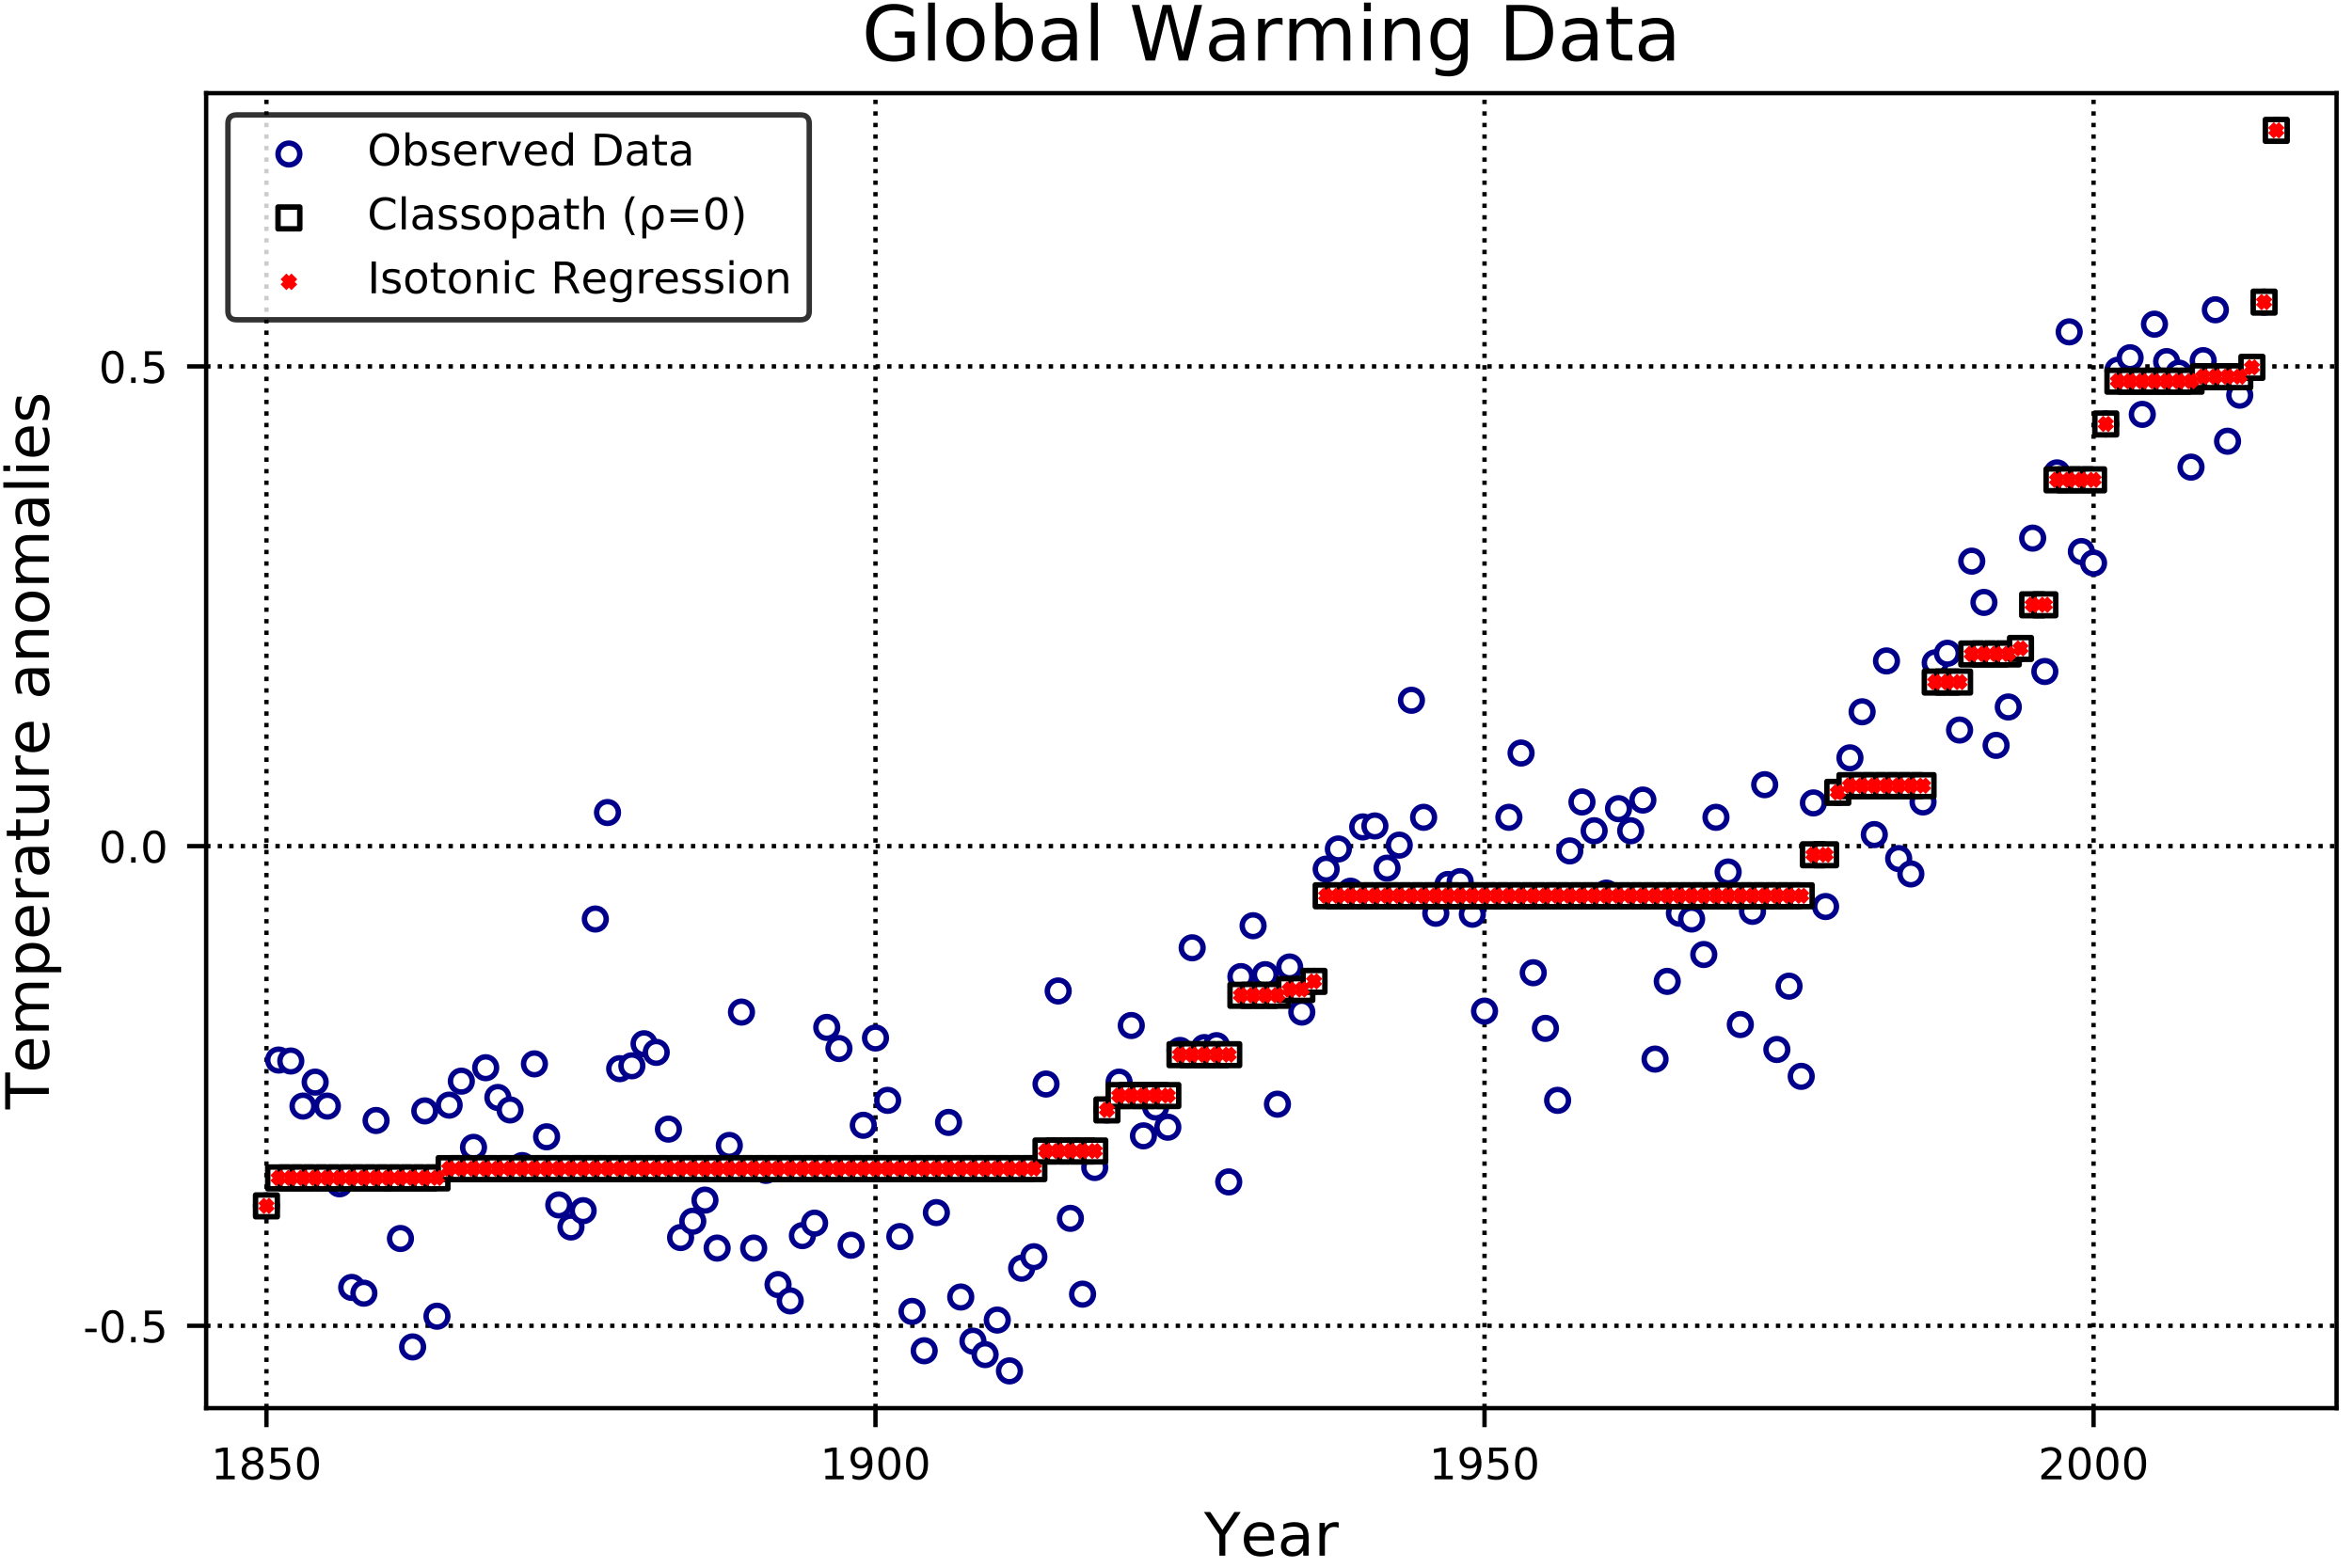 <?xml version="1.0" encoding="utf-8" standalone="no"?>
<!DOCTYPE svg PUBLIC "-//W3C//DTD SVG 1.1//EN"
  "http://www.w3.org/Graphics/SVG/1.1/DTD/svg11.dtd">
<!-- Created with matplotlib (http://matplotlib.org/) -->
<svg height="288pt" version="1.1" viewBox="0 0 432 288" width="432pt" xmlns="http://www.w3.org/2000/svg" xmlns:xlink="http://www.w3.org/1999/xlink">
 <defs>
  <style type="text/css">
*{stroke-linecap:butt;stroke-linejoin:round;}
  </style>
 </defs>
 <g id="figure_1">
  <g id="patch_1">
   <path d="M 0 288 
L 432 288 
L 432 0 
L 0 0 
z
" style="fill:#ffffff;"/>
  </g>
  <g id="axes_1">
   <g id="patch_2">
    <path d="M 37.865 258.685 
L 429.165 258.685 
L 429.165 17.115 
L 37.865 17.115 
z
" style="fill:#ffffff;"/>
   </g>
   <g id="matplotlib.axis_1">
    <g id="xtick_1">
     <g id="line2d_1">
      <path clip-path="url(#p2cd077e7de)" d="M 48.939 258.685 
L 48.939 17.115 
" style="fill:none;stroke:#000000;stroke-dasharray:0.8,1.32;stroke-dashoffset:0;stroke-width:0.8;"/>
     </g>
     <g id="line2d_2">
      <defs>
       <path d="M 0 0 
L 0 3.5 
" id="m8bd943dc06" style="stroke:#000000;stroke-width:0.8;"/>
      </defs>
      <g>
       <use style="stroke:#000000;stroke-width:0.8;" x="48.939" xlink:href="#m8bd943dc06" y="258.685"/>
      </g>
     </g>
     <g id="text_1">
      <!-- 1850 -->
      <defs>
       <path d="M 12.406 8.297 
L 28.516 8.297 
L 28.516 63.922 
L 10.984 60.406 
L 10.984 69.391 
L 28.422 72.906 
L 38.281 72.906 
L 38.281 8.297 
L 54.391 8.297 
L 54.391 0 
L 12.406 0 
z
" id="DejaVuSans-31"/>
       <path d="M 31.781 34.625 
Q 24.75 34.625 20.719 30.859 
Q 16.703 27.094 16.703 20.516 
Q 16.703 13.922 20.719 10.156 
Q 24.75 6.391 31.781 6.391 
Q 38.812 6.391 42.859 10.172 
Q 46.922 13.969 46.922 20.516 
Q 46.922 27.094 42.891 30.859 
Q 38.875 34.625 31.781 34.625 
z
M 21.922 38.812 
Q 15.578 40.375 12.031 44.719 
Q 8.5 49.078 8.5 55.328 
Q 8.5 64.062 14.719 69.141 
Q 20.953 74.219 31.781 74.219 
Q 42.672 74.219 48.875 69.141 
Q 55.078 64.062 55.078 55.328 
Q 55.078 49.078 51.531 44.719 
Q 48 40.375 41.703 38.812 
Q 48.828 37.156 52.797 32.312 
Q 56.781 27.484 56.781 20.516 
Q 56.781 9.906 50.312 4.234 
Q 43.844 -1.422 31.781 -1.422 
Q 19.734 -1.422 13.25 4.234 
Q 6.781 9.906 6.781 20.516 
Q 6.781 27.484 10.781 32.312 
Q 14.797 37.156 21.922 38.812 
z
M 18.312 54.391 
Q 18.312 48.734 21.844 45.562 
Q 25.391 42.391 31.781 42.391 
Q 38.141 42.391 41.719 45.562 
Q 45.312 48.734 45.312 54.391 
Q 45.312 60.062 41.719 63.234 
Q 38.141 66.406 31.781 66.406 
Q 25.391 66.406 21.844 63.234 
Q 18.312 60.062 18.312 54.391 
z
" id="DejaVuSans-38"/>
       <path d="M 10.797 72.906 
L 49.516 72.906 
L 49.516 64.594 
L 19.828 64.594 
L 19.828 46.734 
Q 21.969 47.469 24.109 47.828 
Q 26.266 48.188 28.422 48.188 
Q 40.625 48.188 47.75 41.5 
Q 54.891 34.812 54.891 23.391 
Q 54.891 11.625 47.562 5.094 
Q 40.234 -1.422 26.906 -1.422 
Q 22.312 -1.422 17.547 -0.641 
Q 12.797 0.141 7.719 1.703 
L 7.719 11.625 
Q 12.109 9.234 16.797 8.062 
Q 21.484 6.891 26.703 6.891 
Q 35.156 6.891 40.078 11.328 
Q 45.016 15.766 45.016 23.391 
Q 45.016 31 40.078 35.438 
Q 35.156 39.891 26.703 39.891 
Q 22.75 39.891 18.812 39.016 
Q 14.891 38.141 10.797 36.281 
z
" id="DejaVuSans-35"/>
       <path d="M 31.781 66.406 
Q 24.172 66.406 20.328 58.906 
Q 16.5 51.422 16.5 36.375 
Q 16.5 21.391 20.328 13.891 
Q 24.172 6.391 31.781 6.391 
Q 39.453 6.391 43.281 13.891 
Q 47.125 21.391 47.125 36.375 
Q 47.125 51.422 43.281 58.906 
Q 39.453 66.406 31.781 66.406 
z
M 31.781 74.219 
Q 44.047 74.219 50.516 64.516 
Q 56.984 54.828 56.984 36.375 
Q 56.984 17.969 50.516 8.266 
Q 44.047 -1.422 31.781 -1.422 
Q 19.531 -1.422 13.062 8.266 
Q 6.594 17.969 6.594 36.375 
Q 6.594 54.828 13.062 64.516 
Q 19.531 74.219 31.781 74.219 
z
" id="DejaVuSans-30"/>
      </defs>
      <g transform="translate(38.759 271.764)scale(0.08 -0.08)">
       <use xlink:href="#DejaVuSans-31"/>
       <use x="63.623" xlink:href="#DejaVuSans-38"/>
       <use x="127.246" xlink:href="#DejaVuSans-35"/>
       <use x="190.869" xlink:href="#DejaVuSans-30"/>
      </g>
     </g>
    </g>
    <g id="xtick_2">
     <g id="line2d_3">
      <path clip-path="url(#p2cd077e7de)" d="M 160.803 258.685 
L 160.803 17.115 
" style="fill:none;stroke:#000000;stroke-dasharray:0.8,1.32;stroke-dashoffset:0;stroke-width:0.8;"/>
     </g>
     <g id="line2d_4">
      <g>
       <use style="stroke:#000000;stroke-width:0.8;" x="160.803" xlink:href="#m8bd943dc06" y="258.685"/>
      </g>
     </g>
     <g id="text_2">
      <!-- 1900 -->
      <defs>
       <path d="M 10.984 1.516 
L 10.984 10.5 
Q 14.703 8.734 18.5 7.812 
Q 22.312 6.891 25.984 6.891 
Q 35.75 6.891 40.891 13.453 
Q 46.047 20.016 46.781 33.406 
Q 43.953 29.203 39.594 26.953 
Q 35.25 24.703 29.984 24.703 
Q 19.047 24.703 12.672 31.312 
Q 6.297 37.938 6.297 49.422 
Q 6.297 60.641 12.938 67.422 
Q 19.578 74.219 30.609 74.219 
Q 43.266 74.219 49.922 64.516 
Q 56.594 54.828 56.594 36.375 
Q 56.594 19.141 48.406 8.859 
Q 40.234 -1.422 26.422 -1.422 
Q 22.703 -1.422 18.891 -0.688 
Q 15.094 0.047 10.984 1.516 
z
M 30.609 32.422 
Q 37.25 32.422 41.125 36.953 
Q 45.016 41.5 45.016 49.422 
Q 45.016 57.281 41.125 61.844 
Q 37.25 66.406 30.609 66.406 
Q 23.969 66.406 20.094 61.844 
Q 16.219 57.281 16.219 49.422 
Q 16.219 41.5 20.094 36.953 
Q 23.969 32.422 30.609 32.422 
z
" id="DejaVuSans-39"/>
      </defs>
      <g transform="translate(150.623 271.764)scale(0.08 -0.08)">
       <use xlink:href="#DejaVuSans-31"/>
       <use x="63.623" xlink:href="#DejaVuSans-39"/>
       <use x="127.246" xlink:href="#DejaVuSans-30"/>
       <use x="190.869" xlink:href="#DejaVuSans-30"/>
      </g>
     </g>
    </g>
    <g id="xtick_3">
     <g id="line2d_5">
      <path clip-path="url(#p2cd077e7de)" d="M 272.667 258.685 
L 272.667 17.115 
" style="fill:none;stroke:#000000;stroke-dasharray:0.8,1.32;stroke-dashoffset:0;stroke-width:0.8;"/>
     </g>
     <g id="line2d_6">
      <g>
       <use style="stroke:#000000;stroke-width:0.8;" x="272.667" xlink:href="#m8bd943dc06" y="258.685"/>
      </g>
     </g>
     <g id="text_3">
      <!-- 1950 -->
      <g transform="translate(262.487 271.764)scale(0.08 -0.08)">
       <use xlink:href="#DejaVuSans-31"/>
       <use x="63.623" xlink:href="#DejaVuSans-39"/>
       <use x="127.246" xlink:href="#DejaVuSans-35"/>
       <use x="190.869" xlink:href="#DejaVuSans-30"/>
      </g>
     </g>
    </g>
    <g id="xtick_4">
     <g id="line2d_7">
      <path clip-path="url(#p2cd077e7de)" d="M 384.532 258.685 
L 384.532 17.115 
" style="fill:none;stroke:#000000;stroke-dasharray:0.8,1.32;stroke-dashoffset:0;stroke-width:0.8;"/>
     </g>
     <g id="line2d_8">
      <g>
       <use style="stroke:#000000;stroke-width:0.8;" x="384.532" xlink:href="#m8bd943dc06" y="258.685"/>
      </g>
     </g>
     <g id="text_4">
      <!-- 2000 -->
      <defs>
       <path d="M 19.188 8.297 
L 53.609 8.297 
L 53.609 0 
L 7.328 0 
L 7.328 8.297 
Q 12.938 14.109 22.625 23.891 
Q 32.328 33.688 34.812 36.531 
Q 39.547 41.844 41.422 45.531 
Q 43.312 49.219 43.312 52.781 
Q 43.312 58.594 39.234 62.25 
Q 35.156 65.922 28.609 65.922 
Q 23.969 65.922 18.812 64.312 
Q 13.672 62.703 7.812 59.422 
L 7.812 69.391 
Q 13.766 71.781 18.938 73 
Q 24.125 74.219 28.422 74.219 
Q 39.75 74.219 46.484 68.547 
Q 53.219 62.891 53.219 53.422 
Q 53.219 48.922 51.531 44.891 
Q 49.859 40.875 45.406 35.406 
Q 44.188 33.984 37.641 27.219 
Q 31.109 20.453 19.188 8.297 
z
" id="DejaVuSans-32"/>
      </defs>
      <g transform="translate(374.352 271.764)scale(0.08 -0.08)">
       <use xlink:href="#DejaVuSans-32"/>
       <use x="63.623" xlink:href="#DejaVuSans-30"/>
       <use x="127.246" xlink:href="#DejaVuSans-30"/>
       <use x="190.869" xlink:href="#DejaVuSans-30"/>
      </g>
     </g>
    </g>
    <g id="text_5">
     <!-- Year -->
     <defs>
      <path d="M -0.203 72.906 
L 10.406 72.906 
L 30.609 42.922 
L 50.688 72.906 
L 61.281 72.906 
L 35.5 34.719 
L 35.5 0 
L 25.594 0 
L 25.594 34.719 
z
" id="DejaVuSans-59"/>
      <path d="M 56.203 29.594 
L 56.203 25.203 
L 14.891 25.203 
Q 15.484 15.922 20.484 11.062 
Q 25.484 6.203 34.422 6.203 
Q 39.594 6.203 44.453 7.469 
Q 49.312 8.734 54.109 11.281 
L 54.109 2.781 
Q 49.266 0.734 44.188 -0.344 
Q 39.109 -1.422 33.891 -1.422 
Q 20.797 -1.422 13.156 6.188 
Q 5.516 13.812 5.516 26.812 
Q 5.516 40.234 12.766 48.109 
Q 20.016 56 32.328 56 
Q 43.359 56 49.781 48.891 
Q 56.203 41.797 56.203 29.594 
z
M 47.219 32.234 
Q 47.125 39.594 43.094 43.984 
Q 39.062 48.391 32.422 48.391 
Q 24.906 48.391 20.391 44.141 
Q 15.875 39.891 15.188 32.172 
z
" id="DejaVuSans-65"/>
      <path d="M 34.281 27.484 
Q 23.391 27.484 19.188 25 
Q 14.984 22.516 14.984 16.5 
Q 14.984 11.719 18.141 8.906 
Q 21.297 6.109 26.703 6.109 
Q 34.188 6.109 38.703 11.406 
Q 43.219 16.703 43.219 25.484 
L 43.219 27.484 
z
M 52.203 31.203 
L 52.203 0 
L 43.219 0 
L 43.219 8.297 
Q 40.141 3.328 35.547 0.953 
Q 30.953 -1.422 24.312 -1.422 
Q 15.922 -1.422 10.953 3.297 
Q 6 8.016 6 15.922 
Q 6 25.141 12.172 29.828 
Q 18.359 34.516 30.609 34.516 
L 43.219 34.516 
L 43.219 35.406 
Q 43.219 41.609 39.141 45 
Q 35.062 48.391 27.688 48.391 
Q 23 48.391 18.547 47.266 
Q 14.109 46.141 10.016 43.891 
L 10.016 52.203 
Q 14.938 54.109 19.578 55.047 
Q 24.219 56 28.609 56 
Q 40.484 56 46.344 49.844 
Q 52.203 43.703 52.203 31.203 
z
" id="DejaVuSans-61"/>
      <path d="M 41.109 46.297 
Q 39.594 47.172 37.812 47.578 
Q 36.031 48 33.891 48 
Q 26.266 48 22.188 43.047 
Q 18.109 38.094 18.109 28.812 
L 18.109 0 
L 9.078 0 
L 9.078 54.688 
L 18.109 54.688 
L 18.109 46.188 
Q 20.953 51.172 25.484 53.578 
Q 30.031 56 36.531 56 
Q 37.453 56 38.578 55.875 
Q 39.703 55.766 41.062 55.516 
z
" id="DejaVuSans-72"/>
     </defs>
     <g transform="translate(221.151 285.786)scale(0.11 -0.11)">
      <use xlink:href="#DejaVuSans-59"/>
      <use x="60.881" xlink:href="#DejaVuSans-65"/>
      <use x="122.404" xlink:href="#DejaVuSans-61"/>
      <use x="183.684" xlink:href="#DejaVuSans-72"/>
     </g>
    </g>
   </g>
   <g id="matplotlib.axis_2">
    <g id="ytick_1">
     <g id="line2d_9">
      <path clip-path="url(#p2cd077e7de)" d="M 37.865 243.564 
L 429.165 243.564 
" style="fill:none;stroke:#000000;stroke-dasharray:0.8,1.32;stroke-dashoffset:0;stroke-width:0.8;"/>
     </g>
     <g id="line2d_10">
      <defs>
       <path d="M 0 0 
L -3.5 0 
" id="m15249d8baf" style="stroke:#000000;stroke-width:0.8;"/>
      </defs>
      <g>
       <use style="stroke:#000000;stroke-width:0.8;" x="37.865" xlink:href="#m15249d8baf" y="243.564"/>
      </g>
     </g>
     <g id="text_6">
      <!-- -0.5 -->
      <defs>
       <path d="M 4.891 31.391 
L 31.203 31.391 
L 31.203 23.391 
L 4.891 23.391 
z
" id="DejaVuSans-2d"/>
       <path d="M 10.688 12.406 
L 21 12.406 
L 21 0 
L 10.688 0 
z
" id="DejaVuSans-2e"/>
      </defs>
      <g transform="translate(15.256 246.604)scale(0.08 -0.08)">
       <use xlink:href="#DejaVuSans-2d"/>
       <use x="36.084" xlink:href="#DejaVuSans-30"/>
       <use x="99.707" xlink:href="#DejaVuSans-2e"/>
       <use x="131.494" xlink:href="#DejaVuSans-35"/>
      </g>
     </g>
    </g>
    <g id="ytick_2">
     <g id="line2d_11">
      <path clip-path="url(#p2cd077e7de)" d="M 37.865 155.437 
L 429.165 155.437 
" style="fill:none;stroke:#000000;stroke-dasharray:0.8,1.32;stroke-dashoffset:0;stroke-width:0.8;"/>
     </g>
     <g id="line2d_12">
      <g>
       <use style="stroke:#000000;stroke-width:0.8;" x="37.865" xlink:href="#m15249d8baf" y="155.437"/>
      </g>
     </g>
     <g id="text_7">
      <!-- 0.0 -->
      <g transform="translate(18.142 158.477)scale(0.08 -0.08)">
       <use xlink:href="#DejaVuSans-30"/>
       <use x="63.623" xlink:href="#DejaVuSans-2e"/>
       <use x="95.41" xlink:href="#DejaVuSans-30"/>
      </g>
     </g>
    </g>
    <g id="ytick_3">
     <g id="line2d_13">
      <path clip-path="url(#p2cd077e7de)" d="M 37.865 67.31 
L 429.165 67.31 
" style="fill:none;stroke:#000000;stroke-dasharray:0.8,1.32;stroke-dashoffset:0;stroke-width:0.8;"/>
     </g>
     <g id="line2d_14">
      <g>
       <use style="stroke:#000000;stroke-width:0.8;" x="37.865" xlink:href="#m15249d8baf" y="67.31"/>
      </g>
     </g>
     <g id="text_8">
      <!-- 0.5 -->
      <g transform="translate(18.142 70.35)scale(0.08 -0.08)">
       <use xlink:href="#DejaVuSans-30"/>
       <use x="63.623" xlink:href="#DejaVuSans-2e"/>
       <use x="95.41" xlink:href="#DejaVuSans-35"/>
      </g>
     </g>
    </g>
    <g id="text_9">
     <!-- Temperature anomalies -->
     <defs>
      <path d="M -0.297 72.906 
L 61.375 72.906 
L 61.375 64.594 
L 35.5 64.594 
L 35.5 0 
L 25.594 0 
L 25.594 64.594 
L -0.297 64.594 
z
" id="DejaVuSans-54"/>
      <path d="M 52 44.188 
Q 55.375 50.25 60.062 53.125 
Q 64.75 56 71.094 56 
Q 79.641 56 84.281 50.016 
Q 88.922 44.047 88.922 33.016 
L 88.922 0 
L 79.891 0 
L 79.891 32.719 
Q 79.891 40.578 77.094 44.375 
Q 74.312 48.188 68.609 48.188 
Q 61.625 48.188 57.562 43.547 
Q 53.516 38.922 53.516 30.906 
L 53.516 0 
L 44.484 0 
L 44.484 32.719 
Q 44.484 40.625 41.703 44.406 
Q 38.922 48.188 33.109 48.188 
Q 26.219 48.188 22.156 43.531 
Q 18.109 38.875 18.109 30.906 
L 18.109 0 
L 9.078 0 
L 9.078 54.688 
L 18.109 54.688 
L 18.109 46.188 
Q 21.188 51.219 25.484 53.609 
Q 29.781 56 35.688 56 
Q 41.656 56 45.828 52.969 
Q 50 49.953 52 44.188 
z
" id="DejaVuSans-6d"/>
      <path d="M 18.109 8.203 
L 18.109 -20.797 
L 9.078 -20.797 
L 9.078 54.688 
L 18.109 54.688 
L 18.109 46.391 
Q 20.953 51.266 25.266 53.625 
Q 29.594 56 35.594 56 
Q 45.562 56 51.781 48.094 
Q 58.016 40.188 58.016 27.297 
Q 58.016 14.406 51.781 6.484 
Q 45.562 -1.422 35.594 -1.422 
Q 29.594 -1.422 25.266 0.953 
Q 20.953 3.328 18.109 8.203 
z
M 48.688 27.297 
Q 48.688 37.203 44.609 42.844 
Q 40.531 48.484 33.406 48.484 
Q 26.266 48.484 22.188 42.844 
Q 18.109 37.203 18.109 27.297 
Q 18.109 17.391 22.188 11.75 
Q 26.266 6.109 33.406 6.109 
Q 40.531 6.109 44.609 11.75 
Q 48.688 17.391 48.688 27.297 
z
" id="DejaVuSans-70"/>
      <path d="M 18.312 70.219 
L 18.312 54.688 
L 36.812 54.688 
L 36.812 47.703 
L 18.312 47.703 
L 18.312 18.016 
Q 18.312 11.328 20.141 9.422 
Q 21.969 7.516 27.594 7.516 
L 36.812 7.516 
L 36.812 0 
L 27.594 0 
Q 17.188 0 13.234 3.875 
Q 9.281 7.766 9.281 18.016 
L 9.281 47.703 
L 2.688 47.703 
L 2.688 54.688 
L 9.281 54.688 
L 9.281 70.219 
z
" id="DejaVuSans-74"/>
      <path d="M 8.5 21.578 
L 8.5 54.688 
L 17.484 54.688 
L 17.484 21.922 
Q 17.484 14.156 20.5 10.266 
Q 23.531 6.391 29.594 6.391 
Q 36.859 6.391 41.078 11.031 
Q 45.312 15.672 45.312 23.688 
L 45.312 54.688 
L 54.297 54.688 
L 54.297 0 
L 45.312 0 
L 45.312 8.406 
Q 42.047 3.422 37.719 1 
Q 33.406 -1.422 27.688 -1.422 
Q 18.266 -1.422 13.375 4.438 
Q 8.5 10.297 8.5 21.578 
z
M 31.109 56 
z
" id="DejaVuSans-75"/>
      <path id="DejaVuSans-20"/>
      <path d="M 54.891 33.016 
L 54.891 0 
L 45.906 0 
L 45.906 32.719 
Q 45.906 40.484 42.875 44.328 
Q 39.844 48.188 33.797 48.188 
Q 26.516 48.188 22.312 43.547 
Q 18.109 38.922 18.109 30.906 
L 18.109 0 
L 9.078 0 
L 9.078 54.688 
L 18.109 54.688 
L 18.109 46.188 
Q 21.344 51.125 25.703 53.562 
Q 30.078 56 35.797 56 
Q 45.219 56 50.047 50.172 
Q 54.891 44.344 54.891 33.016 
z
" id="DejaVuSans-6e"/>
      <path d="M 30.609 48.391 
Q 23.391 48.391 19.188 42.75 
Q 14.984 37.109 14.984 27.297 
Q 14.984 17.484 19.156 11.844 
Q 23.344 6.203 30.609 6.203 
Q 37.797 6.203 41.984 11.859 
Q 46.188 17.531 46.188 27.297 
Q 46.188 37.016 41.984 42.703 
Q 37.797 48.391 30.609 48.391 
z
M 30.609 56 
Q 42.328 56 49.016 48.375 
Q 55.719 40.766 55.719 27.297 
Q 55.719 13.875 49.016 6.219 
Q 42.328 -1.422 30.609 -1.422 
Q 18.844 -1.422 12.172 6.219 
Q 5.516 13.875 5.516 27.297 
Q 5.516 40.766 12.172 48.375 
Q 18.844 56 30.609 56 
z
" id="DejaVuSans-6f"/>
      <path d="M 9.422 75.984 
L 18.406 75.984 
L 18.406 0 
L 9.422 0 
z
" id="DejaVuSans-6c"/>
      <path d="M 9.422 54.688 
L 18.406 54.688 
L 18.406 0 
L 9.422 0 
z
M 9.422 75.984 
L 18.406 75.984 
L 18.406 64.594 
L 9.422 64.594 
z
" id="DejaVuSans-69"/>
      <path d="M 44.281 53.078 
L 44.281 44.578 
Q 40.484 46.531 36.375 47.5 
Q 32.281 48.484 27.875 48.484 
Q 21.188 48.484 17.844 46.438 
Q 14.5 44.391 14.5 40.281 
Q 14.5 37.156 16.891 35.375 
Q 19.281 33.594 26.516 31.984 
L 29.594 31.297 
Q 39.156 29.25 43.188 25.516 
Q 47.219 21.781 47.219 15.094 
Q 47.219 7.469 41.188 3.016 
Q 35.156 -1.422 24.609 -1.422 
Q 20.219 -1.422 15.453 -0.562 
Q 10.688 0.297 5.422 2 
L 5.422 11.281 
Q 10.406 8.688 15.234 7.391 
Q 20.062 6.109 24.812 6.109 
Q 31.156 6.109 34.562 8.281 
Q 37.984 10.453 37.984 14.406 
Q 37.984 18.062 35.516 20.016 
Q 33.062 21.969 24.703 23.781 
L 21.578 24.516 
Q 13.234 26.266 9.516 29.906 
Q 5.812 33.547 5.812 39.891 
Q 5.812 47.609 11.281 51.797 
Q 16.75 56 26.812 56 
Q 31.781 56 36.172 55.266 
Q 40.578 54.547 44.281 53.078 
z
" id="DejaVuSans-73"/>
     </defs>
     <g transform="translate(8.968 203.781)rotate(-90)scale(0.11 -0.11)">
      <use xlink:href="#DejaVuSans-54"/>
      <use x="60.818" xlink:href="#DejaVuSans-65"/>
      <use x="122.342" xlink:href="#DejaVuSans-6d"/>
      <use x="219.754" xlink:href="#DejaVuSans-70"/>
      <use x="283.23" xlink:href="#DejaVuSans-65"/>
      <use x="344.754" xlink:href="#DejaVuSans-72"/>
      <use x="385.867" xlink:href="#DejaVuSans-61"/>
      <use x="447.146" xlink:href="#DejaVuSans-74"/>
      <use x="486.355" xlink:href="#DejaVuSans-75"/>
      <use x="549.734" xlink:href="#DejaVuSans-72"/>
      <use x="590.816" xlink:href="#DejaVuSans-65"/>
      <use x="652.34" xlink:href="#DejaVuSans-20"/>
      <use x="684.127" xlink:href="#DejaVuSans-61"/>
      <use x="745.406" xlink:href="#DejaVuSans-6e"/>
      <use x="808.785" xlink:href="#DejaVuSans-6f"/>
      <use x="869.967" xlink:href="#DejaVuSans-6d"/>
      <use x="967.379" xlink:href="#DejaVuSans-61"/>
      <use x="1028.658" xlink:href="#DejaVuSans-6c"/>
      <use x="1056.441" xlink:href="#DejaVuSans-69"/>
      <use x="1084.225" xlink:href="#DejaVuSans-65"/>
      <use x="1145.748" xlink:href="#DejaVuSans-73"/>
     </g>
    </g>
   </g>
   <g id="PathCollection_1">
    <defs>
     <path d="M 0 2 
C 0.53 2 1.039 1.789 1.414 1.414 
C 1.789 1.039 2 0.53 2 0 
C 2 -0.53 1.789 -1.039 1.414 -1.414 
C 1.039 -1.789 0.53 -2 0 -2 
C -0.53 -2 -1.039 -1.789 -1.414 -1.414 
C -1.789 -1.039 -2 -0.53 -2 0 
C -2 0.53 -1.789 1.039 -1.414 1.414 
C -1.039 1.789 -0.53 2 0 2 
z
" id="m998f9cd83e" style="stroke:#00008b;"/>
    </defs>
    <g clip-path="url(#p2cd077e7de)">
     <use style="fill:#ffffff;stroke:#00008b;" x="48.939" xlink:href="#m998f9cd83e" y="221.533"/>
     <use style="fill:#ffffff;stroke:#00008b;" x="51.176" xlink:href="#m998f9cd83e" y="194.742"/>
     <use style="fill:#ffffff;stroke:#00008b;" x="53.414" xlink:href="#m998f9cd83e" y="194.918"/>
     <use style="fill:#ffffff;stroke:#00008b;" x="55.651" xlink:href="#m998f9cd83e" y="203.202"/>
     <use style="fill:#ffffff;stroke:#00008b;" x="57.888" xlink:href="#m998f9cd83e" y="198.796"/>
     <use style="fill:#ffffff;stroke:#00008b;" x="60.126" xlink:href="#m998f9cd83e" y="203.202"/>
     <use style="fill:#ffffff;stroke:#00008b;" x="62.363" xlink:href="#m998f9cd83e" y="217.479"/>
     <use style="fill:#ffffff;stroke:#00008b;" x="64.6" xlink:href="#m998f9cd83e" y="236.514"/>
     <use style="fill:#ffffff;stroke:#00008b;" x="66.837" xlink:href="#m998f9cd83e" y="237.572"/>
     <use style="fill:#ffffff;stroke:#00008b;" x="69.075" xlink:href="#m998f9cd83e" y="205.846"/>
     <use style="fill:#ffffff;stroke:#00008b;" x="71.312" xlink:href="#m998f9cd83e" y="216.421"/>
     <use style="fill:#ffffff;stroke:#00008b;" x="73.549" xlink:href="#m998f9cd83e" y="227.525"/>
     <use style="fill:#ffffff;stroke:#00008b;" x="75.787" xlink:href="#m998f9cd83e" y="247.442"/>
     <use style="fill:#ffffff;stroke:#00008b;" x="78.024" xlink:href="#m998f9cd83e" y="204.084"/>
     <use style="fill:#ffffff;stroke:#00008b;" x="80.261" xlink:href="#m998f9cd83e" y="241.802"/>
     <use style="fill:#ffffff;stroke:#00008b;" x="82.498" xlink:href="#m998f9cd83e" y="203.026"/>
     <use style="fill:#ffffff;stroke:#00008b;" x="84.736" xlink:href="#m998f9cd83e" y="198.62"/>
     <use style="fill:#ffffff;stroke:#00008b;" x="86.973" xlink:href="#m998f9cd83e" y="210.781"/>
     <use style="fill:#ffffff;stroke:#00008b;" x="89.21" xlink:href="#m998f9cd83e" y="196.152"/>
     <use style="fill:#ffffff;stroke:#00008b;" x="91.448" xlink:href="#m998f9cd83e" y="201.616"/>
     <use style="fill:#ffffff;stroke:#00008b;" x="93.685" xlink:href="#m998f9cd83e" y="203.907"/>
     <use style="fill:#ffffff;stroke:#00008b;" x="95.922" xlink:href="#m998f9cd83e" y="214.13"/>
     <use style="fill:#ffffff;stroke:#00008b;" x="98.159" xlink:href="#m998f9cd83e" y="195.447"/>
     <use style="fill:#ffffff;stroke:#00008b;" x="100.397" xlink:href="#m998f9cd83e" y="208.842"/>
     <use style="fill:#ffffff;stroke:#00008b;" x="102.634" xlink:href="#m998f9cd83e" y="221.356"/>
     <use style="fill:#ffffff;stroke:#00008b;" x="104.871" xlink:href="#m998f9cd83e" y="225.41"/>
     <use style="fill:#ffffff;stroke:#00008b;" x="107.109" xlink:href="#m998f9cd83e" y="222.414"/>
     <use style="fill:#ffffff;stroke:#00008b;" x="109.346" xlink:href="#m998f9cd83e" y="168.833"/>
     <use style="fill:#ffffff;stroke:#00008b;" x="111.583" xlink:href="#m998f9cd83e" y="149.268"/>
     <use style="fill:#ffffff;stroke:#00008b;" x="113.82" xlink:href="#m998f9cd83e" y="196.328"/>
     <use style="fill:#ffffff;stroke:#00008b;" x="116.058" xlink:href="#m998f9cd83e" y="195.8"/>
     <use style="fill:#ffffff;stroke:#00008b;" x="118.295" xlink:href="#m998f9cd83e" y="191.746"/>
     <use style="fill:#ffffff;stroke:#00008b;" x="120.532" xlink:href="#m998f9cd83e" y="193.332"/>
     <use style="fill:#ffffff;stroke:#00008b;" x="122.77" xlink:href="#m998f9cd83e" y="207.432"/>
     <use style="fill:#ffffff;stroke:#00008b;" x="125.007" xlink:href="#m998f9cd83e" y="227.349"/>
     <use style="fill:#ffffff;stroke:#00008b;" x="127.244" xlink:href="#m998f9cd83e" y="224.353"/>
     <use style="fill:#ffffff;stroke:#00008b;" x="129.481" xlink:href="#m998f9cd83e" y="220.475"/>
     <use style="fill:#ffffff;stroke:#00008b;" x="131.719" xlink:href="#m998f9cd83e" y="229.288"/>
     <use style="fill:#ffffff;stroke:#00008b;" x="133.956" xlink:href="#m998f9cd83e" y="210.429"/>
     <use style="fill:#ffffff;stroke:#00008b;" x="136.193" xlink:href="#m998f9cd83e" y="185.929"/>
     <use style="fill:#ffffff;stroke:#00008b;" x="138.43" xlink:href="#m998f9cd83e" y="229.288"/>
     <use style="fill:#ffffff;stroke:#00008b;" x="140.668" xlink:href="#m998f9cd83e" y="215.011"/>
     <use style="fill:#ffffff;stroke:#00008b;" x="142.905" xlink:href="#m998f9cd83e" y="235.986"/>
     <use style="fill:#ffffff;stroke:#00008b;" x="145.142" xlink:href="#m998f9cd83e" y="238.982"/>
     <use style="fill:#ffffff;stroke:#00008b;" x="147.38" xlink:href="#m998f9cd83e" y="226.997"/>
     <use style="fill:#ffffff;stroke:#00008b;" x="149.617" xlink:href="#m998f9cd83e" y="224.705"/>
     <use style="fill:#ffffff;stroke:#00008b;" x="151.854" xlink:href="#m998f9cd83e" y="188.749"/>
     <use style="fill:#ffffff;stroke:#00008b;" x="154.091" xlink:href="#m998f9cd83e" y="192.627"/>
     <use style="fill:#ffffff;stroke:#00008b;" x="156.329" xlink:href="#m998f9cd83e" y="228.759"/>
     <use style="fill:#ffffff;stroke:#00008b;" x="158.566" xlink:href="#m998f9cd83e" y="206.727"/>
     <use style="fill:#ffffff;stroke:#00008b;" x="160.803" xlink:href="#m998f9cd83e" y="190.688"/>
     <use style="fill:#ffffff;stroke:#00008b;" x="163.041" xlink:href="#m998f9cd83e" y="202.145"/>
     <use style="fill:#ffffff;stroke:#00008b;" x="165.278" xlink:href="#m998f9cd83e" y="227.173"/>
     <use style="fill:#ffffff;stroke:#00008b;" x="167.515" xlink:href="#m998f9cd83e" y="240.921"/>
     <use style="fill:#ffffff;stroke:#00008b;" x="169.752" xlink:href="#m998f9cd83e" y="248.147"/>
     <use style="fill:#ffffff;stroke:#00008b;" x="171.99" xlink:href="#m998f9cd83e" y="222.766"/>
     <use style="fill:#ffffff;stroke:#00008b;" x="174.227" xlink:href="#m998f9cd83e" y="206.199"/>
     <use style="fill:#ffffff;stroke:#00008b;" x="176.464" xlink:href="#m998f9cd83e" y="238.277"/>
     <use style="fill:#ffffff;stroke:#00008b;" x="178.702" xlink:href="#m998f9cd83e" y="246.385"/>
     <use style="fill:#ffffff;stroke:#00008b;" x="180.939" xlink:href="#m998f9cd83e" y="248.852"/>
     <use style="fill:#ffffff;stroke:#00008b;" x="183.176" xlink:href="#m998f9cd83e" y="242.507"/>
     <use style="fill:#ffffff;stroke:#00008b;" x="185.413" xlink:href="#m998f9cd83e" y="251.848"/>
     <use style="fill:#ffffff;stroke:#00008b;" x="187.651" xlink:href="#m998f9cd83e" y="232.989"/>
     <use style="fill:#ffffff;stroke:#00008b;" x="189.888" xlink:href="#m998f9cd83e" y="230.874"/>
     <use style="fill:#ffffff;stroke:#00008b;" x="192.125" xlink:href="#m998f9cd83e" y="199.148"/>
     <use style="fill:#ffffff;stroke:#00008b;" x="194.363" xlink:href="#m998f9cd83e" y="182.052"/>
     <use style="fill:#ffffff;stroke:#00008b;" x="196.6" xlink:href="#m998f9cd83e" y="223.824"/>
     <use style="fill:#ffffff;stroke:#00008b;" x="198.837" xlink:href="#m998f9cd83e" y="237.748"/>
     <use style="fill:#ffffff;stroke:#00008b;" x="201.074" xlink:href="#m998f9cd83e" y="214.483"/>
     <use style="fill:#ffffff;stroke:#00008b;" x="203.312" xlink:href="#m998f9cd83e" y="203.907"/>
     <use style="fill:#ffffff;stroke:#00008b;" x="205.549" xlink:href="#m998f9cd83e" y="198.796"/>
     <use style="fill:#ffffff;stroke:#00008b;" x="207.786" xlink:href="#m998f9cd83e" y="188.397"/>
     <use style="fill:#ffffff;stroke:#00008b;" x="210.024" xlink:href="#m998f9cd83e" y="208.666"/>
     <use style="fill:#ffffff;stroke:#00008b;" x="212.261" xlink:href="#m998f9cd83e" y="203.378"/>
     <use style="fill:#ffffff;stroke:#00008b;" x="214.498" xlink:href="#m998f9cd83e" y="207.08"/>
     <use style="fill:#ffffff;stroke:#00008b;" x="216.735" xlink:href="#m998f9cd83e" y="192.979"/>
     <use style="fill:#ffffff;stroke:#00008b;" x="218.973" xlink:href="#m998f9cd83e" y="174.12"/>
     <use style="fill:#ffffff;stroke:#00008b;" x="221.21" xlink:href="#m998f9cd83e" y="192.451"/>
     <use style="fill:#ffffff;stroke:#00008b;" x="223.447" xlink:href="#m998f9cd83e" y="192.098"/>
     <use style="fill:#ffffff;stroke:#00008b;" x="225.685" xlink:href="#m998f9cd83e" y="217.126"/>
     <use style="fill:#ffffff;stroke:#00008b;" x="227.922" xlink:href="#m998f9cd83e" y="179.408"/>
     <use style="fill:#ffffff;stroke:#00008b;" x="230.159" xlink:href="#m998f9cd83e" y="170.066"/>
     <use style="fill:#ffffff;stroke:#00008b;" x="232.396" xlink:href="#m998f9cd83e" y="179.055"/>
     <use style="fill:#ffffff;stroke:#00008b;" x="234.634" xlink:href="#m998f9cd83e" y="202.85"/>
     <use style="fill:#ffffff;stroke:#00008b;" x="236.871" xlink:href="#m998f9cd83e" y="177.645"/>
     <use style="fill:#ffffff;stroke:#00008b;" x="239.108" xlink:href="#m998f9cd83e" y="185.929"/>
     <use style="fill:#ffffff;stroke:#00008b;" x="241.345" xlink:href="#m998f9cd83e" y="180.289"/>
     <use style="fill:#ffffff;stroke:#00008b;" x="243.583" xlink:href="#m998f9cd83e" y="159.667"/>
     <use style="fill:#ffffff;stroke:#00008b;" x="245.82" xlink:href="#m998f9cd83e" y="155.966"/>
     <use style="fill:#ffffff;stroke:#00008b;" x="248.057" xlink:href="#m998f9cd83e" y="163.721"/>
     <use style="fill:#ffffff;stroke:#00008b;" x="250.295" xlink:href="#m998f9cd83e" y="151.912"/>
     <use style="fill:#ffffff;stroke:#00008b;" x="252.532" xlink:href="#m998f9cd83e" y="151.736"/>
     <use style="fill:#ffffff;stroke:#00008b;" x="254.769" xlink:href="#m998f9cd83e" y="159.491"/>
     <use style="fill:#ffffff;stroke:#00008b;" x="257.006" xlink:href="#m998f9cd83e" y="155.261"/>
     <use style="fill:#ffffff;stroke:#00008b;" x="259.244" xlink:href="#m998f9cd83e" y="128.647"/>
     <use style="fill:#ffffff;stroke:#00008b;" x="261.481" xlink:href="#m998f9cd83e" y="150.15"/>
     <use style="fill:#ffffff;stroke:#00008b;" x="263.718" xlink:href="#m998f9cd83e" y="167.775"/>
     <use style="fill:#ffffff;stroke:#00008b;" x="265.956" xlink:href="#m998f9cd83e" y="162.487"/>
     <use style="fill:#ffffff;stroke:#00008b;" x="268.193" xlink:href="#m998f9cd83e" y="161.959"/>
     <use style="fill:#ffffff;stroke:#00008b;" x="270.43" xlink:href="#m998f9cd83e" y="167.951"/>
     <use style="fill:#ffffff;stroke:#00008b;" x="272.667" xlink:href="#m998f9cd83e" y="185.753"/>
     <use style="fill:#ffffff;stroke:#00008b;" x="274.905" xlink:href="#m998f9cd83e" y="164.603"/>
     <use style="fill:#ffffff;stroke:#00008b;" x="277.142" xlink:href="#m998f9cd83e" y="150.15"/>
     <use style="fill:#ffffff;stroke:#00008b;" x="279.379" xlink:href="#m998f9cd83e" y="138.341"/>
     <use style="fill:#ffffff;stroke:#00008b;" x="281.617" xlink:href="#m998f9cd83e" y="178.703"/>
     <use style="fill:#ffffff;stroke:#00008b;" x="283.854" xlink:href="#m998f9cd83e" y="188.926"/>
     <use style="fill:#ffffff;stroke:#00008b;" x="286.091" xlink:href="#m998f9cd83e" y="202.145"/>
     <use style="fill:#ffffff;stroke:#00008b;" x="288.328" xlink:href="#m998f9cd83e" y="156.319"/>
     <use style="fill:#ffffff;stroke:#00008b;" x="290.566" xlink:href="#m998f9cd83e" y="147.33"/>
     <use style="fill:#ffffff;stroke:#00008b;" x="292.803" xlink:href="#m998f9cd83e" y="152.617"/>
     <use style="fill:#ffffff;stroke:#00008b;" x="295.04" xlink:href="#m998f9cd83e" y="164.074"/>
     <use style="fill:#ffffff;stroke:#00008b;" x="297.278" xlink:href="#m998f9cd83e" y="148.563"/>
     <use style="fill:#ffffff;stroke:#00008b;" x="299.515" xlink:href="#m998f9cd83e" y="152.617"/>
     <use style="fill:#ffffff;stroke:#00008b;" x="301.752" xlink:href="#m998f9cd83e" y="146.977"/>
     <use style="fill:#ffffff;stroke:#00008b;" x="303.989" xlink:href="#m998f9cd83e" y="194.566"/>
     <use style="fill:#ffffff;stroke:#00008b;" x="306.227" xlink:href="#m998f9cd83e" y="180.289"/>
     <use style="fill:#ffffff;stroke:#00008b;" x="308.464" xlink:href="#m998f9cd83e" y="167.775"/>
     <use style="fill:#ffffff;stroke:#00008b;" x="310.701" xlink:href="#m998f9cd83e" y="168.833"/>
     <use style="fill:#ffffff;stroke:#00008b;" x="312.939" xlink:href="#m998f9cd83e" y="175.354"/>
     <use style="fill:#ffffff;stroke:#00008b;" x="315.176" xlink:href="#m998f9cd83e" y="150.15"/>
     <use style="fill:#ffffff;stroke:#00008b;" x="317.413" xlink:href="#m998f9cd83e" y="160.196"/>
     <use style="fill:#ffffff;stroke:#00008b;" x="319.65" xlink:href="#m998f9cd83e" y="188.221"/>
     <use style="fill:#ffffff;stroke:#00008b;" x="321.888" xlink:href="#m998f9cd83e" y="167.423"/>
     <use style="fill:#ffffff;stroke:#00008b;" x="324.125" xlink:href="#m998f9cd83e" y="144.157"/>
     <use style="fill:#ffffff;stroke:#00008b;" x="326.362" xlink:href="#m998f9cd83e" y="192.803"/>
     <use style="fill:#ffffff;stroke:#00008b;" x="328.6" xlink:href="#m998f9cd83e" y="181.17"/>
     <use style="fill:#ffffff;stroke:#00008b;" x="330.837" xlink:href="#m998f9cd83e" y="197.738"/>
     <use style="fill:#ffffff;stroke:#00008b;" x="333.074" xlink:href="#m998f9cd83e" y="147.506"/>
     <use style="fill:#ffffff;stroke:#00008b;" x="335.311" xlink:href="#m998f9cd83e" y="166.541"/>
     <use style="fill:#ffffff;stroke:#00008b;" x="337.549" xlink:href="#m998f9cd83e" y="145.567"/>
     <use style="fill:#ffffff;stroke:#00008b;" x="339.786" xlink:href="#m998f9cd83e" y="139.222"/>
     <use style="fill:#ffffff;stroke:#00008b;" x="342.023" xlink:href="#m998f9cd83e" y="130.762"/>
     <use style="fill:#ffffff;stroke:#00008b;" x="344.26" xlink:href="#m998f9cd83e" y="153.322"/>
     <use style="fill:#ffffff;stroke:#00008b;" x="346.498" xlink:href="#m998f9cd83e" y="121.42"/>
     <use style="fill:#ffffff;stroke:#00008b;" x="348.735" xlink:href="#m998f9cd83e" y="157.729"/>
     <use style="fill:#ffffff;stroke:#00008b;" x="350.972" xlink:href="#m998f9cd83e" y="160.549"/>
     <use style="fill:#ffffff;stroke:#00008b;" x="353.21" xlink:href="#m998f9cd83e" y="147.33"/>
     <use style="fill:#ffffff;stroke:#00008b;" x="355.447" xlink:href="#m998f9cd83e" y="121.773"/>
     <use style="fill:#ffffff;stroke:#00008b;" x="357.684" xlink:href="#m998f9cd83e" y="120.01"/>
     <use style="fill:#ffffff;stroke:#00008b;" x="359.921" xlink:href="#m998f9cd83e" y="134.111"/>
     <use style="fill:#ffffff;stroke:#00008b;" x="362.159" xlink:href="#m998f9cd83e" y="103.09"/>
     <use style="fill:#ffffff;stroke:#00008b;" x="364.396" xlink:href="#m998f9cd83e" y="110.669"/>
     <use style="fill:#ffffff;stroke:#00008b;" x="366.633" xlink:href="#m998f9cd83e" y="136.931"/>
     <use style="fill:#ffffff;stroke:#00008b;" x="368.871" xlink:href="#m998f9cd83e" y="129.88"/>
     <use style="fill:#ffffff;stroke:#00008b;" x="371.108" xlink:href="#m998f9cd83e" y="119.129"/>
     <use style="fill:#ffffff;stroke:#00008b;" x="373.345" xlink:href="#m998f9cd83e" y="98.86"/>
     <use style="fill:#ffffff;stroke:#00008b;" x="375.582" xlink:href="#m998f9cd83e" y="123.359"/>
     <use style="fill:#ffffff;stroke:#00008b;" x="377.82" xlink:href="#m998f9cd83e" y="86.874"/>
     <use style="fill:#ffffff;stroke:#00008b;" x="380.057" xlink:href="#m998f9cd83e" y="60.965"/>
     <use style="fill:#ffffff;stroke:#00008b;" x="382.294" xlink:href="#m998f9cd83e" y="101.327"/>
     <use style="fill:#ffffff;stroke:#00008b;" x="384.532" xlink:href="#m998f9cd83e" y="103.442"/>
     <use style="fill:#ffffff;stroke:#00008b;" x="386.769" xlink:href="#m998f9cd83e" y="77.885"/>
     <use style="fill:#ffffff;stroke:#00008b;" x="389.006" xlink:href="#m998f9cd83e" y="68.015"/>
     <use style="fill:#ffffff;stroke:#00008b;" x="391.243" xlink:href="#m998f9cd83e" y="65.724"/>
     <use style="fill:#ffffff;stroke:#00008b;" x="393.481" xlink:href="#m998f9cd83e" y="76.123"/>
     <use style="fill:#ffffff;stroke:#00008b;" x="395.718" xlink:href="#m998f9cd83e" y="59.555"/>
     <use style="fill:#ffffff;stroke:#00008b;" x="397.955" xlink:href="#m998f9cd83e" y="66.429"/>
     <use style="fill:#ffffff;stroke:#00008b;" x="400.193" xlink:href="#m998f9cd83e" y="68.544"/>
     <use style="fill:#ffffff;stroke:#00008b;" x="402.43" xlink:href="#m998f9cd83e" y="85.817"/>
     <use style="fill:#ffffff;stroke:#00008b;" x="404.667" xlink:href="#m998f9cd83e" y="66.253"/>
     <use style="fill:#ffffff;stroke:#00008b;" x="406.904" xlink:href="#m998f9cd83e" y="56.911"/>
     <use style="fill:#ffffff;stroke:#00008b;" x="409.142" xlink:href="#m998f9cd83e" y="81.058"/>
     <use style="fill:#ffffff;stroke:#00008b;" x="411.379" xlink:href="#m998f9cd83e" y="72.598"/>
     <use style="fill:#ffffff;stroke:#00008b;" x="413.616" xlink:href="#m998f9cd83e" y="67.486"/>
     <use style="fill:#ffffff;stroke:#00008b;" x="415.854" xlink:href="#m998f9cd83e" y="55.501"/>
     <use style="fill:#ffffff;stroke:#00008b;" x="418.091" xlink:href="#m998f9cd83e" y="23.952"/>
    </g>
   </g>
   <g id="PathCollection_2">
    <defs>
     <path d="M -2 2 
L 2 2 
L 2 -2 
L -2 -2 
z
" id="mbe32d4d1b3" style="stroke:#000000;"/>
    </defs>
    <g clip-path="url(#p2cd077e7de)">
     <use style="fill:#ffffff;stroke:#000000;" x="48.939" xlink:href="#mbe32d4d1b3" y="221.533"/>
     <use style="fill:#ffffff;stroke:#000000;" x="51.176" xlink:href="#mbe32d4d1b3" y="216.396"/>
     <use style="fill:#ffffff;stroke:#000000;" x="53.414" xlink:href="#mbe32d4d1b3" y="216.396"/>
     <use style="fill:#ffffff;stroke:#000000;" x="55.651" xlink:href="#mbe32d4d1b3" y="216.396"/>
     <use style="fill:#ffffff;stroke:#000000;" x="57.888" xlink:href="#mbe32d4d1b3" y="216.396"/>
     <use style="fill:#ffffff;stroke:#000000;" x="60.126" xlink:href="#mbe32d4d1b3" y="216.396"/>
     <use style="fill:#ffffff;stroke:#000000;" x="62.363" xlink:href="#mbe32d4d1b3" y="216.396"/>
     <use style="fill:#ffffff;stroke:#000000;" x="64.6" xlink:href="#mbe32d4d1b3" y="216.396"/>
     <use style="fill:#ffffff;stroke:#000000;" x="66.837" xlink:href="#mbe32d4d1b3" y="216.396"/>
     <use style="fill:#ffffff;stroke:#000000;" x="69.075" xlink:href="#mbe32d4d1b3" y="216.396"/>
     <use style="fill:#ffffff;stroke:#000000;" x="71.312" xlink:href="#mbe32d4d1b3" y="216.396"/>
     <use style="fill:#ffffff;stroke:#000000;" x="73.549" xlink:href="#mbe32d4d1b3" y="216.396"/>
     <use style="fill:#ffffff;stroke:#000000;" x="75.787" xlink:href="#mbe32d4d1b3" y="216.396"/>
     <use style="fill:#ffffff;stroke:#000000;" x="78.024" xlink:href="#mbe32d4d1b3" y="216.396"/>
     <use style="fill:#ffffff;stroke:#000000;" x="80.261" xlink:href="#mbe32d4d1b3" y="216.396"/>
     <use style="fill:#ffffff;stroke:#000000;" x="82.498" xlink:href="#mbe32d4d1b3" y="214.691"/>
     <use style="fill:#ffffff;stroke:#000000;" x="84.736" xlink:href="#mbe32d4d1b3" y="214.691"/>
     <use style="fill:#ffffff;stroke:#000000;" x="86.973" xlink:href="#mbe32d4d1b3" y="214.691"/>
     <use style="fill:#ffffff;stroke:#000000;" x="89.21" xlink:href="#mbe32d4d1b3" y="214.691"/>
     <use style="fill:#ffffff;stroke:#000000;" x="91.448" xlink:href="#mbe32d4d1b3" y="214.691"/>
     <use style="fill:#ffffff;stroke:#000000;" x="93.685" xlink:href="#mbe32d4d1b3" y="214.691"/>
     <use style="fill:#ffffff;stroke:#000000;" x="95.922" xlink:href="#mbe32d4d1b3" y="214.691"/>
     <use style="fill:#ffffff;stroke:#000000;" x="98.159" xlink:href="#mbe32d4d1b3" y="214.691"/>
     <use style="fill:#ffffff;stroke:#000000;" x="100.397" xlink:href="#mbe32d4d1b3" y="214.691"/>
     <use style="fill:#ffffff;stroke:#000000;" x="102.634" xlink:href="#mbe32d4d1b3" y="214.691"/>
     <use style="fill:#ffffff;stroke:#000000;" x="104.871" xlink:href="#mbe32d4d1b3" y="214.691"/>
     <use style="fill:#ffffff;stroke:#000000;" x="107.109" xlink:href="#mbe32d4d1b3" y="214.691"/>
     <use style="fill:#ffffff;stroke:#000000;" x="109.346" xlink:href="#mbe32d4d1b3" y="214.691"/>
     <use style="fill:#ffffff;stroke:#000000;" x="111.583" xlink:href="#mbe32d4d1b3" y="214.691"/>
     <use style="fill:#ffffff;stroke:#000000;" x="113.82" xlink:href="#mbe32d4d1b3" y="214.691"/>
     <use style="fill:#ffffff;stroke:#000000;" x="116.058" xlink:href="#mbe32d4d1b3" y="214.691"/>
     <use style="fill:#ffffff;stroke:#000000;" x="118.295" xlink:href="#mbe32d4d1b3" y="214.691"/>
     <use style="fill:#ffffff;stroke:#000000;" x="120.532" xlink:href="#mbe32d4d1b3" y="214.691"/>
     <use style="fill:#ffffff;stroke:#000000;" x="122.77" xlink:href="#mbe32d4d1b3" y="214.691"/>
     <use style="fill:#ffffff;stroke:#000000;" x="125.007" xlink:href="#mbe32d4d1b3" y="214.691"/>
     <use style="fill:#ffffff;stroke:#000000;" x="127.244" xlink:href="#mbe32d4d1b3" y="214.691"/>
     <use style="fill:#ffffff;stroke:#000000;" x="129.481" xlink:href="#mbe32d4d1b3" y="214.691"/>
     <use style="fill:#ffffff;stroke:#000000;" x="131.719" xlink:href="#mbe32d4d1b3" y="214.691"/>
     <use style="fill:#ffffff;stroke:#000000;" x="133.956" xlink:href="#mbe32d4d1b3" y="214.691"/>
     <use style="fill:#ffffff;stroke:#000000;" x="136.193" xlink:href="#mbe32d4d1b3" y="214.691"/>
     <use style="fill:#ffffff;stroke:#000000;" x="138.43" xlink:href="#mbe32d4d1b3" y="214.691"/>
     <use style="fill:#ffffff;stroke:#000000;" x="140.668" xlink:href="#mbe32d4d1b3" y="214.691"/>
     <use style="fill:#ffffff;stroke:#000000;" x="142.905" xlink:href="#mbe32d4d1b3" y="214.691"/>
     <use style="fill:#ffffff;stroke:#000000;" x="145.142" xlink:href="#mbe32d4d1b3" y="214.691"/>
     <use style="fill:#ffffff;stroke:#000000;" x="147.38" xlink:href="#mbe32d4d1b3" y="214.691"/>
     <use style="fill:#ffffff;stroke:#000000;" x="149.617" xlink:href="#mbe32d4d1b3" y="214.691"/>
     <use style="fill:#ffffff;stroke:#000000;" x="151.854" xlink:href="#mbe32d4d1b3" y="214.691"/>
     <use style="fill:#ffffff;stroke:#000000;" x="154.091" xlink:href="#mbe32d4d1b3" y="214.691"/>
     <use style="fill:#ffffff;stroke:#000000;" x="156.329" xlink:href="#mbe32d4d1b3" y="214.691"/>
     <use style="fill:#ffffff;stroke:#000000;" x="158.566" xlink:href="#mbe32d4d1b3" y="214.691"/>
     <use style="fill:#ffffff;stroke:#000000;" x="160.803" xlink:href="#mbe32d4d1b3" y="214.691"/>
     <use style="fill:#ffffff;stroke:#000000;" x="163.041" xlink:href="#mbe32d4d1b3" y="214.691"/>
     <use style="fill:#ffffff;stroke:#000000;" x="165.278" xlink:href="#mbe32d4d1b3" y="214.691"/>
     <use style="fill:#ffffff;stroke:#000000;" x="167.515" xlink:href="#mbe32d4d1b3" y="214.691"/>
     <use style="fill:#ffffff;stroke:#000000;" x="169.752" xlink:href="#mbe32d4d1b3" y="214.691"/>
     <use style="fill:#ffffff;stroke:#000000;" x="171.99" xlink:href="#mbe32d4d1b3" y="214.691"/>
     <use style="fill:#ffffff;stroke:#000000;" x="174.227" xlink:href="#mbe32d4d1b3" y="214.691"/>
     <use style="fill:#ffffff;stroke:#000000;" x="176.464" xlink:href="#mbe32d4d1b3" y="214.691"/>
     <use style="fill:#ffffff;stroke:#000000;" x="178.702" xlink:href="#mbe32d4d1b3" y="214.691"/>
     <use style="fill:#ffffff;stroke:#000000;" x="180.939" xlink:href="#mbe32d4d1b3" y="214.691"/>
     <use style="fill:#ffffff;stroke:#000000;" x="183.176" xlink:href="#mbe32d4d1b3" y="214.691"/>
     <use style="fill:#ffffff;stroke:#000000;" x="185.413" xlink:href="#mbe32d4d1b3" y="214.691"/>
     <use style="fill:#ffffff;stroke:#000000;" x="187.651" xlink:href="#mbe32d4d1b3" y="214.691"/>
     <use style="fill:#ffffff;stroke:#000000;" x="189.888" xlink:href="#mbe32d4d1b3" y="214.691"/>
     <use style="fill:#ffffff;stroke:#000000;" x="192.125" xlink:href="#mbe32d4d1b3" y="211.451"/>
     <use style="fill:#ffffff;stroke:#000000;" x="194.363" xlink:href="#mbe32d4d1b3" y="211.451"/>
     <use style="fill:#ffffff;stroke:#000000;" x="196.6" xlink:href="#mbe32d4d1b3" y="211.451"/>
     <use style="fill:#ffffff;stroke:#000000;" x="198.837" xlink:href="#mbe32d4d1b3" y="211.451"/>
     <use style="fill:#ffffff;stroke:#000000;" x="201.074" xlink:href="#mbe32d4d1b3" y="211.451"/>
     <use style="fill:#ffffff;stroke:#000000;" x="203.312" xlink:href="#mbe32d4d1b3" y="203.907"/>
     <use style="fill:#ffffff;stroke:#000000;" x="205.549" xlink:href="#mbe32d4d1b3" y="201.263"/>
     <use style="fill:#ffffff;stroke:#000000;" x="207.786" xlink:href="#mbe32d4d1b3" y="201.263"/>
     <use style="fill:#ffffff;stroke:#000000;" x="210.024" xlink:href="#mbe32d4d1b3" y="201.263"/>
     <use style="fill:#ffffff;stroke:#000000;" x="212.261" xlink:href="#mbe32d4d1b3" y="201.263"/>
     <use style="fill:#ffffff;stroke:#000000;" x="214.498" xlink:href="#mbe32d4d1b3" y="201.263"/>
     <use style="fill:#ffffff;stroke:#000000;" x="216.735" xlink:href="#mbe32d4d1b3" y="193.755"/>
     <use style="fill:#ffffff;stroke:#000000;" x="218.973" xlink:href="#mbe32d4d1b3" y="193.755"/>
     <use style="fill:#ffffff;stroke:#000000;" x="221.21" xlink:href="#mbe32d4d1b3" y="193.755"/>
     <use style="fill:#ffffff;stroke:#000000;" x="223.447" xlink:href="#mbe32d4d1b3" y="193.755"/>
     <use style="fill:#ffffff;stroke:#000000;" x="225.685" xlink:href="#mbe32d4d1b3" y="193.755"/>
     <use style="fill:#ffffff;stroke:#000000;" x="227.922" xlink:href="#mbe32d4d1b3" y="182.845"/>
     <use style="fill:#ffffff;stroke:#000000;" x="230.159" xlink:href="#mbe32d4d1b3" y="182.845"/>
     <use style="fill:#ffffff;stroke:#000000;" x="232.396" xlink:href="#mbe32d4d1b3" y="182.845"/>
     <use style="fill:#ffffff;stroke:#000000;" x="234.634" xlink:href="#mbe32d4d1b3" y="182.845"/>
     <use style="fill:#ffffff;stroke:#000000;" x="236.871" xlink:href="#mbe32d4d1b3" y="181.787"/>
     <use style="fill:#ffffff;stroke:#000000;" x="239.108" xlink:href="#mbe32d4d1b3" y="181.787"/>
     <use style="fill:#ffffff;stroke:#000000;" x="241.345" xlink:href="#mbe32d4d1b3" y="180.289"/>
     <use style="fill:#ffffff;stroke:#000000;" x="243.583" xlink:href="#mbe32d4d1b3" y="164.563"/>
     <use style="fill:#ffffff;stroke:#000000;" x="245.82" xlink:href="#mbe32d4d1b3" y="164.563"/>
     <use style="fill:#ffffff;stroke:#000000;" x="248.057" xlink:href="#mbe32d4d1b3" y="164.563"/>
     <use style="fill:#ffffff;stroke:#000000;" x="250.295" xlink:href="#mbe32d4d1b3" y="164.563"/>
     <use style="fill:#ffffff;stroke:#000000;" x="252.532" xlink:href="#mbe32d4d1b3" y="164.563"/>
     <use style="fill:#ffffff;stroke:#000000;" x="254.769" xlink:href="#mbe32d4d1b3" y="164.563"/>
     <use style="fill:#ffffff;stroke:#000000;" x="257.006" xlink:href="#mbe32d4d1b3" y="164.563"/>
     <use style="fill:#ffffff;stroke:#000000;" x="259.244" xlink:href="#mbe32d4d1b3" y="164.563"/>
     <use style="fill:#ffffff;stroke:#000000;" x="261.481" xlink:href="#mbe32d4d1b3" y="164.563"/>
     <use style="fill:#ffffff;stroke:#000000;" x="263.718" xlink:href="#mbe32d4d1b3" y="164.563"/>
     <use style="fill:#ffffff;stroke:#000000;" x="265.956" xlink:href="#mbe32d4d1b3" y="164.563"/>
     <use style="fill:#ffffff;stroke:#000000;" x="268.193" xlink:href="#mbe32d4d1b3" y="164.563"/>
     <use style="fill:#ffffff;stroke:#000000;" x="270.43" xlink:href="#mbe32d4d1b3" y="164.563"/>
     <use style="fill:#ffffff;stroke:#000000;" x="272.667" xlink:href="#mbe32d4d1b3" y="164.563"/>
     <use style="fill:#ffffff;stroke:#000000;" x="274.905" xlink:href="#mbe32d4d1b3" y="164.563"/>
     <use style="fill:#ffffff;stroke:#000000;" x="277.142" xlink:href="#mbe32d4d1b3" y="164.563"/>
     <use style="fill:#ffffff;stroke:#000000;" x="279.379" xlink:href="#mbe32d4d1b3" y="164.563"/>
     <use style="fill:#ffffff;stroke:#000000;" x="281.617" xlink:href="#mbe32d4d1b3" y="164.563"/>
     <use style="fill:#ffffff;stroke:#000000;" x="283.854" xlink:href="#mbe32d4d1b3" y="164.563"/>
     <use style="fill:#ffffff;stroke:#000000;" x="286.091" xlink:href="#mbe32d4d1b3" y="164.563"/>
     <use style="fill:#ffffff;stroke:#000000;" x="288.328" xlink:href="#mbe32d4d1b3" y="164.563"/>
     <use style="fill:#ffffff;stroke:#000000;" x="290.566" xlink:href="#mbe32d4d1b3" y="164.563"/>
     <use style="fill:#ffffff;stroke:#000000;" x="292.803" xlink:href="#mbe32d4d1b3" y="164.563"/>
     <use style="fill:#ffffff;stroke:#000000;" x="295.04" xlink:href="#mbe32d4d1b3" y="164.563"/>
     <use style="fill:#ffffff;stroke:#000000;" x="297.278" xlink:href="#mbe32d4d1b3" y="164.563"/>
     <use style="fill:#ffffff;stroke:#000000;" x="299.515" xlink:href="#mbe32d4d1b3" y="164.563"/>
     <use style="fill:#ffffff;stroke:#000000;" x="301.752" xlink:href="#mbe32d4d1b3" y="164.563"/>
     <use style="fill:#ffffff;stroke:#000000;" x="303.989" xlink:href="#mbe32d4d1b3" y="164.563"/>
     <use style="fill:#ffffff;stroke:#000000;" x="306.227" xlink:href="#mbe32d4d1b3" y="164.563"/>
     <use style="fill:#ffffff;stroke:#000000;" x="308.464" xlink:href="#mbe32d4d1b3" y="164.563"/>
     <use style="fill:#ffffff;stroke:#000000;" x="310.701" xlink:href="#mbe32d4d1b3" y="164.563"/>
     <use style="fill:#ffffff;stroke:#000000;" x="312.939" xlink:href="#mbe32d4d1b3" y="164.563"/>
     <use style="fill:#ffffff;stroke:#000000;" x="315.176" xlink:href="#mbe32d4d1b3" y="164.563"/>
     <use style="fill:#ffffff;stroke:#000000;" x="317.413" xlink:href="#mbe32d4d1b3" y="164.563"/>
     <use style="fill:#ffffff;stroke:#000000;" x="319.65" xlink:href="#mbe32d4d1b3" y="164.563"/>
     <use style="fill:#ffffff;stroke:#000000;" x="321.888" xlink:href="#mbe32d4d1b3" y="164.563"/>
     <use style="fill:#ffffff;stroke:#000000;" x="324.125" xlink:href="#mbe32d4d1b3" y="164.563"/>
     <use style="fill:#ffffff;stroke:#000000;" x="326.362" xlink:href="#mbe32d4d1b3" y="164.563"/>
     <use style="fill:#ffffff;stroke:#000000;" x="328.6" xlink:href="#mbe32d4d1b3" y="164.563"/>
     <use style="fill:#ffffff;stroke:#000000;" x="330.837" xlink:href="#mbe32d4d1b3" y="164.563"/>
     <use style="fill:#ffffff;stroke:#000000;" x="333.074" xlink:href="#mbe32d4d1b3" y="157.024"/>
     <use style="fill:#ffffff;stroke:#000000;" x="335.311" xlink:href="#mbe32d4d1b3" y="157.024"/>
     <use style="fill:#ffffff;stroke:#000000;" x="337.549" xlink:href="#mbe32d4d1b3" y="145.567"/>
     <use style="fill:#ffffff;stroke:#000000;" x="339.786" xlink:href="#mbe32d4d1b3" y="144.333"/>
     <use style="fill:#ffffff;stroke:#000000;" x="342.023" xlink:href="#mbe32d4d1b3" y="144.333"/>
     <use style="fill:#ffffff;stroke:#000000;" x="344.26" xlink:href="#mbe32d4d1b3" y="144.333"/>
     <use style="fill:#ffffff;stroke:#000000;" x="346.498" xlink:href="#mbe32d4d1b3" y="144.333"/>
     <use style="fill:#ffffff;stroke:#000000;" x="348.735" xlink:href="#mbe32d4d1b3" y="144.333"/>
     <use style="fill:#ffffff;stroke:#000000;" x="350.972" xlink:href="#mbe32d4d1b3" y="144.333"/>
     <use style="fill:#ffffff;stroke:#000000;" x="353.21" xlink:href="#mbe32d4d1b3" y="144.333"/>
     <use style="fill:#ffffff;stroke:#000000;" x="355.447" xlink:href="#mbe32d4d1b3" y="125.298"/>
     <use style="fill:#ffffff;stroke:#000000;" x="357.684" xlink:href="#mbe32d4d1b3" y="125.298"/>
     <use style="fill:#ffffff;stroke:#000000;" x="359.921" xlink:href="#mbe32d4d1b3" y="125.298"/>
     <use style="fill:#ffffff;stroke:#000000;" x="362.159" xlink:href="#mbe32d4d1b3" y="120.142"/>
     <use style="fill:#ffffff;stroke:#000000;" x="364.396" xlink:href="#mbe32d4d1b3" y="120.142"/>
     <use style="fill:#ffffff;stroke:#000000;" x="366.633" xlink:href="#mbe32d4d1b3" y="120.142"/>
     <use style="fill:#ffffff;stroke:#000000;" x="368.871" xlink:href="#mbe32d4d1b3" y="120.142"/>
     <use style="fill:#ffffff;stroke:#000000;" x="371.108" xlink:href="#mbe32d4d1b3" y="119.129"/>
     <use style="fill:#ffffff;stroke:#000000;" x="373.345" xlink:href="#mbe32d4d1b3" y="111.109"/>
     <use style="fill:#ffffff;stroke:#000000;" x="375.582" xlink:href="#mbe32d4d1b3" y="111.109"/>
     <use style="fill:#ffffff;stroke:#000000;" x="377.82" xlink:href="#mbe32d4d1b3" y="88.152"/>
     <use style="fill:#ffffff;stroke:#000000;" x="380.057" xlink:href="#mbe32d4d1b3" y="88.152"/>
     <use style="fill:#ffffff;stroke:#000000;" x="382.294" xlink:href="#mbe32d4d1b3" y="88.152"/>
     <use style="fill:#ffffff;stroke:#000000;" x="384.532" xlink:href="#mbe32d4d1b3" y="88.152"/>
     <use style="fill:#ffffff;stroke:#000000;" x="386.769" xlink:href="#mbe32d4d1b3" y="77.885"/>
     <use style="fill:#ffffff;stroke:#000000;" x="389.006" xlink:href="#mbe32d4d1b3" y="70.029"/>
     <use style="fill:#ffffff;stroke:#000000;" x="391.243" xlink:href="#mbe32d4d1b3" y="70.029"/>
     <use style="fill:#ffffff;stroke:#000000;" x="393.481" xlink:href="#mbe32d4d1b3" y="70.029"/>
     <use style="fill:#ffffff;stroke:#000000;" x="395.718" xlink:href="#mbe32d4d1b3" y="70.029"/>
     <use style="fill:#ffffff;stroke:#000000;" x="397.955" xlink:href="#mbe32d4d1b3" y="70.029"/>
     <use style="fill:#ffffff;stroke:#000000;" x="400.193" xlink:href="#mbe32d4d1b3" y="70.029"/>
     <use style="fill:#ffffff;stroke:#000000;" x="402.43" xlink:href="#mbe32d4d1b3" y="70.029"/>
     <use style="fill:#ffffff;stroke:#000000;" x="404.667" xlink:href="#mbe32d4d1b3" y="69.205"/>
     <use style="fill:#ffffff;stroke:#000000;" x="406.904" xlink:href="#mbe32d4d1b3" y="69.205"/>
     <use style="fill:#ffffff;stroke:#000000;" x="409.142" xlink:href="#mbe32d4d1b3" y="69.205"/>
     <use style="fill:#ffffff;stroke:#000000;" x="411.379" xlink:href="#mbe32d4d1b3" y="69.205"/>
     <use style="fill:#ffffff;stroke:#000000;" x="413.616" xlink:href="#mbe32d4d1b3" y="67.486"/>
     <use style="fill:#ffffff;stroke:#000000;" x="415.854" xlink:href="#mbe32d4d1b3" y="55.501"/>
     <use style="fill:#ffffff;stroke:#000000;" x="418.091" xlink:href="#mbe32d4d1b3" y="23.952"/>
    </g>
   </g>
   <g id="patch_3">
    <path d="M 37.865 258.685 
L 37.865 17.115 
" style="fill:none;stroke:#000000;stroke-linecap:square;stroke-linejoin:miter;stroke-width:0.8;"/>
   </g>
   <g id="patch_4">
    <path d="M 429.165 258.685 
L 429.165 17.115 
" style="fill:none;stroke:#000000;stroke-linecap:square;stroke-linejoin:miter;stroke-width:0.8;"/>
   </g>
   <g id="patch_5">
    <path d="M 37.865 258.685 
L 429.165 258.685 
" style="fill:none;stroke:#000000;stroke-linecap:square;stroke-linejoin:miter;stroke-width:0.8;"/>
   </g>
   <g id="patch_6">
    <path d="M 37.865 17.115 
L 429.165 17.115 
" style="fill:none;stroke:#000000;stroke-linecap:square;stroke-linejoin:miter;stroke-width:0.8;"/>
   </g>
   <g id="text_10">
    <!-- Global Warming Data -->
    <defs>
     <path d="M 59.516 10.406 
L 59.516 29.984 
L 43.406 29.984 
L 43.406 38.094 
L 69.281 38.094 
L 69.281 6.781 
Q 63.578 2.734 56.688 0.656 
Q 49.812 -1.422 42 -1.422 
Q 24.906 -1.422 15.25 8.562 
Q 5.609 18.562 5.609 36.375 
Q 5.609 54.25 15.25 64.234 
Q 24.906 74.219 42 74.219 
Q 49.125 74.219 55.547 72.453 
Q 61.969 70.703 67.391 67.281 
L 67.391 56.781 
Q 61.922 61.422 55.766 63.766 
Q 49.609 66.109 42.828 66.109 
Q 29.438 66.109 22.719 58.641 
Q 16.016 51.172 16.016 36.375 
Q 16.016 21.625 22.719 14.156 
Q 29.438 6.688 42.828 6.688 
Q 48.047 6.688 52.141 7.594 
Q 56.25 8.5 59.516 10.406 
z
" id="DejaVuSans-47"/>
     <path d="M 48.688 27.297 
Q 48.688 37.203 44.609 42.844 
Q 40.531 48.484 33.406 48.484 
Q 26.266 48.484 22.188 42.844 
Q 18.109 37.203 18.109 27.297 
Q 18.109 17.391 22.188 11.75 
Q 26.266 6.109 33.406 6.109 
Q 40.531 6.109 44.609 11.75 
Q 48.688 17.391 48.688 27.297 
z
M 18.109 46.391 
Q 20.953 51.266 25.266 53.625 
Q 29.594 56 35.594 56 
Q 45.562 56 51.781 48.094 
Q 58.016 40.188 58.016 27.297 
Q 58.016 14.406 51.781 6.484 
Q 45.562 -1.422 35.594 -1.422 
Q 29.594 -1.422 25.266 0.953 
Q 20.953 3.328 18.109 8.203 
L 18.109 0 
L 9.078 0 
L 9.078 75.984 
L 18.109 75.984 
z
" id="DejaVuSans-62"/>
     <path d="M 3.328 72.906 
L 13.281 72.906 
L 28.609 11.281 
L 43.891 72.906 
L 54.984 72.906 
L 70.312 11.281 
L 85.594 72.906 
L 95.609 72.906 
L 77.297 0 
L 64.891 0 
L 49.516 63.281 
L 33.984 0 
L 21.578 0 
z
" id="DejaVuSans-57"/>
     <path d="M 45.406 27.984 
Q 45.406 37.75 41.375 43.109 
Q 37.359 48.484 30.078 48.484 
Q 22.859 48.484 18.828 43.109 
Q 14.797 37.75 14.797 27.984 
Q 14.797 18.266 18.828 12.891 
Q 22.859 7.516 30.078 7.516 
Q 37.359 7.516 41.375 12.891 
Q 45.406 18.266 45.406 27.984 
z
M 54.391 6.781 
Q 54.391 -7.172 48.188 -13.984 
Q 42 -20.797 29.203 -20.797 
Q 24.469 -20.797 20.266 -20.094 
Q 16.062 -19.391 12.109 -17.922 
L 12.109 -9.188 
Q 16.062 -11.328 19.922 -12.344 
Q 23.781 -13.375 27.781 -13.375 
Q 36.625 -13.375 41.016 -8.766 
Q 45.406 -4.156 45.406 5.172 
L 45.406 9.625 
Q 42.625 4.781 38.281 2.391 
Q 33.938 0 27.875 0 
Q 17.828 0 11.672 7.656 
Q 5.516 15.328 5.516 27.984 
Q 5.516 40.672 11.672 48.328 
Q 17.828 56 27.875 56 
Q 33.938 56 38.281 53.609 
Q 42.625 51.219 45.406 46.391 
L 45.406 54.688 
L 54.391 54.688 
z
" id="DejaVuSans-67"/>
     <path d="M 19.672 64.797 
L 19.672 8.109 
L 31.594 8.109 
Q 46.688 8.109 53.688 14.938 
Q 60.688 21.781 60.688 36.531 
Q 60.688 51.172 53.688 57.984 
Q 46.688 64.797 31.594 64.797 
z
M 9.812 72.906 
L 30.078 72.906 
Q 51.266 72.906 61.172 64.094 
Q 71.094 55.281 71.094 36.531 
Q 71.094 17.672 61.125 8.828 
Q 51.172 0 30.078 0 
L 9.812 0 
z
" id="DejaVuSans-44"/>
    </defs>
    <g transform="translate(158.298 11.115)scale(0.14 -0.14)">
     <use xlink:href="#DejaVuSans-47"/>
     <use x="77.49" xlink:href="#DejaVuSans-6c"/>
     <use x="105.273" xlink:href="#DejaVuSans-6f"/>
     <use x="166.455" xlink:href="#DejaVuSans-62"/>
     <use x="229.932" xlink:href="#DejaVuSans-61"/>
     <use x="291.211" xlink:href="#DejaVuSans-6c"/>
     <use x="318.994" xlink:href="#DejaVuSans-20"/>
     <use x="350.781" xlink:href="#DejaVuSans-57"/>
     <use x="449.564" xlink:href="#DejaVuSans-61"/>
     <use x="510.844" xlink:href="#DejaVuSans-72"/>
     <use x="551.941" xlink:href="#DejaVuSans-6d"/>
     <use x="649.354" xlink:href="#DejaVuSans-69"/>
     <use x="677.137" xlink:href="#DejaVuSans-6e"/>
     <use x="740.516" xlink:href="#DejaVuSans-67"/>
     <use x="803.992" xlink:href="#DejaVuSans-20"/>
     <use x="835.779" xlink:href="#DejaVuSans-44"/>
     <use x="912.781" xlink:href="#DejaVuSans-61"/>
     <use x="974.061" xlink:href="#DejaVuSans-74"/>
     <use x="1013.27" xlink:href="#DejaVuSans-61"/>
    </g>
   </g>
   <g id="PathCollection_3">
    <defs>
     <path d="M -1 1 
L 1 -1 
M -1 -1 
L 1 1 
" id="m2a0de0fb26" style="stroke:#ff0000;stroke-width:1.5;"/>
    </defs>
    <g clip-path="url(#p2cd077e7de)">
     <use style="fill:#ff0000;stroke:#ff0000;stroke-width:1.5;" x="48.939" xlink:href="#m2a0de0fb26" y="221.533"/>
     <use style="fill:#ff0000;stroke:#ff0000;stroke-width:1.5;" x="51.176" xlink:href="#m2a0de0fb26" y="216.396"/>
     <use style="fill:#ff0000;stroke:#ff0000;stroke-width:1.5;" x="53.414" xlink:href="#m2a0de0fb26" y="216.396"/>
     <use style="fill:#ff0000;stroke:#ff0000;stroke-width:1.5;" x="55.651" xlink:href="#m2a0de0fb26" y="216.396"/>
     <use style="fill:#ff0000;stroke:#ff0000;stroke-width:1.5;" x="57.888" xlink:href="#m2a0de0fb26" y="216.396"/>
     <use style="fill:#ff0000;stroke:#ff0000;stroke-width:1.5;" x="60.126" xlink:href="#m2a0de0fb26" y="216.396"/>
     <use style="fill:#ff0000;stroke:#ff0000;stroke-width:1.5;" x="62.363" xlink:href="#m2a0de0fb26" y="216.396"/>
     <use style="fill:#ff0000;stroke:#ff0000;stroke-width:1.5;" x="64.6" xlink:href="#m2a0de0fb26" y="216.396"/>
     <use style="fill:#ff0000;stroke:#ff0000;stroke-width:1.5;" x="66.837" xlink:href="#m2a0de0fb26" y="216.396"/>
     <use style="fill:#ff0000;stroke:#ff0000;stroke-width:1.5;" x="69.075" xlink:href="#m2a0de0fb26" y="216.396"/>
     <use style="fill:#ff0000;stroke:#ff0000;stroke-width:1.5;" x="71.312" xlink:href="#m2a0de0fb26" y="216.396"/>
     <use style="fill:#ff0000;stroke:#ff0000;stroke-width:1.5;" x="73.549" xlink:href="#m2a0de0fb26" y="216.396"/>
     <use style="fill:#ff0000;stroke:#ff0000;stroke-width:1.5;" x="75.787" xlink:href="#m2a0de0fb26" y="216.396"/>
     <use style="fill:#ff0000;stroke:#ff0000;stroke-width:1.5;" x="78.024" xlink:href="#m2a0de0fb26" y="216.396"/>
     <use style="fill:#ff0000;stroke:#ff0000;stroke-width:1.5;" x="80.261" xlink:href="#m2a0de0fb26" y="216.396"/>
     <use style="fill:#ff0000;stroke:#ff0000;stroke-width:1.5;" x="82.498" xlink:href="#m2a0de0fb26" y="214.691"/>
     <use style="fill:#ff0000;stroke:#ff0000;stroke-width:1.5;" x="84.736" xlink:href="#m2a0de0fb26" y="214.691"/>
     <use style="fill:#ff0000;stroke:#ff0000;stroke-width:1.5;" x="86.973" xlink:href="#m2a0de0fb26" y="214.691"/>
     <use style="fill:#ff0000;stroke:#ff0000;stroke-width:1.5;" x="89.21" xlink:href="#m2a0de0fb26" y="214.691"/>
     <use style="fill:#ff0000;stroke:#ff0000;stroke-width:1.5;" x="91.448" xlink:href="#m2a0de0fb26" y="214.691"/>
     <use style="fill:#ff0000;stroke:#ff0000;stroke-width:1.5;" x="93.685" xlink:href="#m2a0de0fb26" y="214.691"/>
     <use style="fill:#ff0000;stroke:#ff0000;stroke-width:1.5;" x="95.922" xlink:href="#m2a0de0fb26" y="214.691"/>
     <use style="fill:#ff0000;stroke:#ff0000;stroke-width:1.5;" x="98.159" xlink:href="#m2a0de0fb26" y="214.691"/>
     <use style="fill:#ff0000;stroke:#ff0000;stroke-width:1.5;" x="100.397" xlink:href="#m2a0de0fb26" y="214.691"/>
     <use style="fill:#ff0000;stroke:#ff0000;stroke-width:1.5;" x="102.634" xlink:href="#m2a0de0fb26" y="214.691"/>
     <use style="fill:#ff0000;stroke:#ff0000;stroke-width:1.5;" x="104.871" xlink:href="#m2a0de0fb26" y="214.691"/>
     <use style="fill:#ff0000;stroke:#ff0000;stroke-width:1.5;" x="107.109" xlink:href="#m2a0de0fb26" y="214.691"/>
     <use style="fill:#ff0000;stroke:#ff0000;stroke-width:1.5;" x="109.346" xlink:href="#m2a0de0fb26" y="214.691"/>
     <use style="fill:#ff0000;stroke:#ff0000;stroke-width:1.5;" x="111.583" xlink:href="#m2a0de0fb26" y="214.691"/>
     <use style="fill:#ff0000;stroke:#ff0000;stroke-width:1.5;" x="113.82" xlink:href="#m2a0de0fb26" y="214.691"/>
     <use style="fill:#ff0000;stroke:#ff0000;stroke-width:1.5;" x="116.058" xlink:href="#m2a0de0fb26" y="214.691"/>
     <use style="fill:#ff0000;stroke:#ff0000;stroke-width:1.5;" x="118.295" xlink:href="#m2a0de0fb26" y="214.691"/>
     <use style="fill:#ff0000;stroke:#ff0000;stroke-width:1.5;" x="120.532" xlink:href="#m2a0de0fb26" y="214.691"/>
     <use style="fill:#ff0000;stroke:#ff0000;stroke-width:1.5;" x="122.77" xlink:href="#m2a0de0fb26" y="214.691"/>
     <use style="fill:#ff0000;stroke:#ff0000;stroke-width:1.5;" x="125.007" xlink:href="#m2a0de0fb26" y="214.691"/>
     <use style="fill:#ff0000;stroke:#ff0000;stroke-width:1.5;" x="127.244" xlink:href="#m2a0de0fb26" y="214.691"/>
     <use style="fill:#ff0000;stroke:#ff0000;stroke-width:1.5;" x="129.481" xlink:href="#m2a0de0fb26" y="214.691"/>
     <use style="fill:#ff0000;stroke:#ff0000;stroke-width:1.5;" x="131.719" xlink:href="#m2a0de0fb26" y="214.691"/>
     <use style="fill:#ff0000;stroke:#ff0000;stroke-width:1.5;" x="133.956" xlink:href="#m2a0de0fb26" y="214.691"/>
     <use style="fill:#ff0000;stroke:#ff0000;stroke-width:1.5;" x="136.193" xlink:href="#m2a0de0fb26" y="214.691"/>
     <use style="fill:#ff0000;stroke:#ff0000;stroke-width:1.5;" x="138.43" xlink:href="#m2a0de0fb26" y="214.691"/>
     <use style="fill:#ff0000;stroke:#ff0000;stroke-width:1.5;" x="140.668" xlink:href="#m2a0de0fb26" y="214.691"/>
     <use style="fill:#ff0000;stroke:#ff0000;stroke-width:1.5;" x="142.905" xlink:href="#m2a0de0fb26" y="214.691"/>
     <use style="fill:#ff0000;stroke:#ff0000;stroke-width:1.5;" x="145.142" xlink:href="#m2a0de0fb26" y="214.691"/>
     <use style="fill:#ff0000;stroke:#ff0000;stroke-width:1.5;" x="147.38" xlink:href="#m2a0de0fb26" y="214.691"/>
     <use style="fill:#ff0000;stroke:#ff0000;stroke-width:1.5;" x="149.617" xlink:href="#m2a0de0fb26" y="214.691"/>
     <use style="fill:#ff0000;stroke:#ff0000;stroke-width:1.5;" x="151.854" xlink:href="#m2a0de0fb26" y="214.691"/>
     <use style="fill:#ff0000;stroke:#ff0000;stroke-width:1.5;" x="154.091" xlink:href="#m2a0de0fb26" y="214.691"/>
     <use style="fill:#ff0000;stroke:#ff0000;stroke-width:1.5;" x="156.329" xlink:href="#m2a0de0fb26" y="214.691"/>
     <use style="fill:#ff0000;stroke:#ff0000;stroke-width:1.5;" x="158.566" xlink:href="#m2a0de0fb26" y="214.691"/>
     <use style="fill:#ff0000;stroke:#ff0000;stroke-width:1.5;" x="160.803" xlink:href="#m2a0de0fb26" y="214.691"/>
     <use style="fill:#ff0000;stroke:#ff0000;stroke-width:1.5;" x="163.041" xlink:href="#m2a0de0fb26" y="214.691"/>
     <use style="fill:#ff0000;stroke:#ff0000;stroke-width:1.5;" x="165.278" xlink:href="#m2a0de0fb26" y="214.691"/>
     <use style="fill:#ff0000;stroke:#ff0000;stroke-width:1.5;" x="167.515" xlink:href="#m2a0de0fb26" y="214.691"/>
     <use style="fill:#ff0000;stroke:#ff0000;stroke-width:1.5;" x="169.752" xlink:href="#m2a0de0fb26" y="214.691"/>
     <use style="fill:#ff0000;stroke:#ff0000;stroke-width:1.5;" x="171.99" xlink:href="#m2a0de0fb26" y="214.691"/>
     <use style="fill:#ff0000;stroke:#ff0000;stroke-width:1.5;" x="174.227" xlink:href="#m2a0de0fb26" y="214.691"/>
     <use style="fill:#ff0000;stroke:#ff0000;stroke-width:1.5;" x="176.464" xlink:href="#m2a0de0fb26" y="214.691"/>
     <use style="fill:#ff0000;stroke:#ff0000;stroke-width:1.5;" x="178.702" xlink:href="#m2a0de0fb26" y="214.691"/>
     <use style="fill:#ff0000;stroke:#ff0000;stroke-width:1.5;" x="180.939" xlink:href="#m2a0de0fb26" y="214.691"/>
     <use style="fill:#ff0000;stroke:#ff0000;stroke-width:1.5;" x="183.176" xlink:href="#m2a0de0fb26" y="214.691"/>
     <use style="fill:#ff0000;stroke:#ff0000;stroke-width:1.5;" x="185.413" xlink:href="#m2a0de0fb26" y="214.691"/>
     <use style="fill:#ff0000;stroke:#ff0000;stroke-width:1.5;" x="187.651" xlink:href="#m2a0de0fb26" y="214.691"/>
     <use style="fill:#ff0000;stroke:#ff0000;stroke-width:1.5;" x="189.888" xlink:href="#m2a0de0fb26" y="214.691"/>
     <use style="fill:#ff0000;stroke:#ff0000;stroke-width:1.5;" x="192.125" xlink:href="#m2a0de0fb26" y="211.451"/>
     <use style="fill:#ff0000;stroke:#ff0000;stroke-width:1.5;" x="194.363" xlink:href="#m2a0de0fb26" y="211.451"/>
     <use style="fill:#ff0000;stroke:#ff0000;stroke-width:1.5;" x="196.6" xlink:href="#m2a0de0fb26" y="211.451"/>
     <use style="fill:#ff0000;stroke:#ff0000;stroke-width:1.5;" x="198.837" xlink:href="#m2a0de0fb26" y="211.451"/>
     <use style="fill:#ff0000;stroke:#ff0000;stroke-width:1.5;" x="201.074" xlink:href="#m2a0de0fb26" y="211.451"/>
     <use style="fill:#ff0000;stroke:#ff0000;stroke-width:1.5;" x="203.312" xlink:href="#m2a0de0fb26" y="203.907"/>
     <use style="fill:#ff0000;stroke:#ff0000;stroke-width:1.5;" x="205.549" xlink:href="#m2a0de0fb26" y="201.263"/>
     <use style="fill:#ff0000;stroke:#ff0000;stroke-width:1.5;" x="207.786" xlink:href="#m2a0de0fb26" y="201.263"/>
     <use style="fill:#ff0000;stroke:#ff0000;stroke-width:1.5;" x="210.024" xlink:href="#m2a0de0fb26" y="201.263"/>
     <use style="fill:#ff0000;stroke:#ff0000;stroke-width:1.5;" x="212.261" xlink:href="#m2a0de0fb26" y="201.263"/>
     <use style="fill:#ff0000;stroke:#ff0000;stroke-width:1.5;" x="214.498" xlink:href="#m2a0de0fb26" y="201.263"/>
     <use style="fill:#ff0000;stroke:#ff0000;stroke-width:1.5;" x="216.735" xlink:href="#m2a0de0fb26" y="193.755"/>
     <use style="fill:#ff0000;stroke:#ff0000;stroke-width:1.5;" x="218.973" xlink:href="#m2a0de0fb26" y="193.755"/>
     <use style="fill:#ff0000;stroke:#ff0000;stroke-width:1.5;" x="221.21" xlink:href="#m2a0de0fb26" y="193.755"/>
     <use style="fill:#ff0000;stroke:#ff0000;stroke-width:1.5;" x="223.447" xlink:href="#m2a0de0fb26" y="193.755"/>
     <use style="fill:#ff0000;stroke:#ff0000;stroke-width:1.5;" x="225.685" xlink:href="#m2a0de0fb26" y="193.755"/>
     <use style="fill:#ff0000;stroke:#ff0000;stroke-width:1.5;" x="227.922" xlink:href="#m2a0de0fb26" y="182.845"/>
     <use style="fill:#ff0000;stroke:#ff0000;stroke-width:1.5;" x="230.159" xlink:href="#m2a0de0fb26" y="182.845"/>
     <use style="fill:#ff0000;stroke:#ff0000;stroke-width:1.5;" x="232.396" xlink:href="#m2a0de0fb26" y="182.845"/>
     <use style="fill:#ff0000;stroke:#ff0000;stroke-width:1.5;" x="234.634" xlink:href="#m2a0de0fb26" y="182.845"/>
     <use style="fill:#ff0000;stroke:#ff0000;stroke-width:1.5;" x="236.871" xlink:href="#m2a0de0fb26" y="181.787"/>
     <use style="fill:#ff0000;stroke:#ff0000;stroke-width:1.5;" x="239.108" xlink:href="#m2a0de0fb26" y="181.787"/>
     <use style="fill:#ff0000;stroke:#ff0000;stroke-width:1.5;" x="241.345" xlink:href="#m2a0de0fb26" y="180.289"/>
     <use style="fill:#ff0000;stroke:#ff0000;stroke-width:1.5;" x="243.583" xlink:href="#m2a0de0fb26" y="164.563"/>
     <use style="fill:#ff0000;stroke:#ff0000;stroke-width:1.5;" x="245.82" xlink:href="#m2a0de0fb26" y="164.563"/>
     <use style="fill:#ff0000;stroke:#ff0000;stroke-width:1.5;" x="248.057" xlink:href="#m2a0de0fb26" y="164.563"/>
     <use style="fill:#ff0000;stroke:#ff0000;stroke-width:1.5;" x="250.295" xlink:href="#m2a0de0fb26" y="164.563"/>
     <use style="fill:#ff0000;stroke:#ff0000;stroke-width:1.5;" x="252.532" xlink:href="#m2a0de0fb26" y="164.563"/>
     <use style="fill:#ff0000;stroke:#ff0000;stroke-width:1.5;" x="254.769" xlink:href="#m2a0de0fb26" y="164.563"/>
     <use style="fill:#ff0000;stroke:#ff0000;stroke-width:1.5;" x="257.006" xlink:href="#m2a0de0fb26" y="164.563"/>
     <use style="fill:#ff0000;stroke:#ff0000;stroke-width:1.5;" x="259.244" xlink:href="#m2a0de0fb26" y="164.563"/>
     <use style="fill:#ff0000;stroke:#ff0000;stroke-width:1.5;" x="261.481" xlink:href="#m2a0de0fb26" y="164.563"/>
     <use style="fill:#ff0000;stroke:#ff0000;stroke-width:1.5;" x="263.718" xlink:href="#m2a0de0fb26" y="164.563"/>
     <use style="fill:#ff0000;stroke:#ff0000;stroke-width:1.5;" x="265.956" xlink:href="#m2a0de0fb26" y="164.563"/>
     <use style="fill:#ff0000;stroke:#ff0000;stroke-width:1.5;" x="268.193" xlink:href="#m2a0de0fb26" y="164.563"/>
     <use style="fill:#ff0000;stroke:#ff0000;stroke-width:1.5;" x="270.43" xlink:href="#m2a0de0fb26" y="164.563"/>
     <use style="fill:#ff0000;stroke:#ff0000;stroke-width:1.5;" x="272.667" xlink:href="#m2a0de0fb26" y="164.563"/>
     <use style="fill:#ff0000;stroke:#ff0000;stroke-width:1.5;" x="274.905" xlink:href="#m2a0de0fb26" y="164.563"/>
     <use style="fill:#ff0000;stroke:#ff0000;stroke-width:1.5;" x="277.142" xlink:href="#m2a0de0fb26" y="164.563"/>
     <use style="fill:#ff0000;stroke:#ff0000;stroke-width:1.5;" x="279.379" xlink:href="#m2a0de0fb26" y="164.563"/>
     <use style="fill:#ff0000;stroke:#ff0000;stroke-width:1.5;" x="281.617" xlink:href="#m2a0de0fb26" y="164.563"/>
     <use style="fill:#ff0000;stroke:#ff0000;stroke-width:1.5;" x="283.854" xlink:href="#m2a0de0fb26" y="164.563"/>
     <use style="fill:#ff0000;stroke:#ff0000;stroke-width:1.5;" x="286.091" xlink:href="#m2a0de0fb26" y="164.563"/>
     <use style="fill:#ff0000;stroke:#ff0000;stroke-width:1.5;" x="288.328" xlink:href="#m2a0de0fb26" y="164.563"/>
     <use style="fill:#ff0000;stroke:#ff0000;stroke-width:1.5;" x="290.566" xlink:href="#m2a0de0fb26" y="164.563"/>
     <use style="fill:#ff0000;stroke:#ff0000;stroke-width:1.5;" x="292.803" xlink:href="#m2a0de0fb26" y="164.563"/>
     <use style="fill:#ff0000;stroke:#ff0000;stroke-width:1.5;" x="295.04" xlink:href="#m2a0de0fb26" y="164.563"/>
     <use style="fill:#ff0000;stroke:#ff0000;stroke-width:1.5;" x="297.278" xlink:href="#m2a0de0fb26" y="164.563"/>
     <use style="fill:#ff0000;stroke:#ff0000;stroke-width:1.5;" x="299.515" xlink:href="#m2a0de0fb26" y="164.563"/>
     <use style="fill:#ff0000;stroke:#ff0000;stroke-width:1.5;" x="301.752" xlink:href="#m2a0de0fb26" y="164.563"/>
     <use style="fill:#ff0000;stroke:#ff0000;stroke-width:1.5;" x="303.989" xlink:href="#m2a0de0fb26" y="164.563"/>
     <use style="fill:#ff0000;stroke:#ff0000;stroke-width:1.5;" x="306.227" xlink:href="#m2a0de0fb26" y="164.563"/>
     <use style="fill:#ff0000;stroke:#ff0000;stroke-width:1.5;" x="308.464" xlink:href="#m2a0de0fb26" y="164.563"/>
     <use style="fill:#ff0000;stroke:#ff0000;stroke-width:1.5;" x="310.701" xlink:href="#m2a0de0fb26" y="164.563"/>
     <use style="fill:#ff0000;stroke:#ff0000;stroke-width:1.5;" x="312.939" xlink:href="#m2a0de0fb26" y="164.563"/>
     <use style="fill:#ff0000;stroke:#ff0000;stroke-width:1.5;" x="315.176" xlink:href="#m2a0de0fb26" y="164.563"/>
     <use style="fill:#ff0000;stroke:#ff0000;stroke-width:1.5;" x="317.413" xlink:href="#m2a0de0fb26" y="164.563"/>
     <use style="fill:#ff0000;stroke:#ff0000;stroke-width:1.5;" x="319.65" xlink:href="#m2a0de0fb26" y="164.563"/>
     <use style="fill:#ff0000;stroke:#ff0000;stroke-width:1.5;" x="321.888" xlink:href="#m2a0de0fb26" y="164.563"/>
     <use style="fill:#ff0000;stroke:#ff0000;stroke-width:1.5;" x="324.125" xlink:href="#m2a0de0fb26" y="164.563"/>
     <use style="fill:#ff0000;stroke:#ff0000;stroke-width:1.5;" x="326.362" xlink:href="#m2a0de0fb26" y="164.563"/>
     <use style="fill:#ff0000;stroke:#ff0000;stroke-width:1.5;" x="328.6" xlink:href="#m2a0de0fb26" y="164.563"/>
     <use style="fill:#ff0000;stroke:#ff0000;stroke-width:1.5;" x="330.837" xlink:href="#m2a0de0fb26" y="164.563"/>
     <use style="fill:#ff0000;stroke:#ff0000;stroke-width:1.5;" x="333.074" xlink:href="#m2a0de0fb26" y="157.024"/>
     <use style="fill:#ff0000;stroke:#ff0000;stroke-width:1.5;" x="335.311" xlink:href="#m2a0de0fb26" y="157.024"/>
     <use style="fill:#ff0000;stroke:#ff0000;stroke-width:1.5;" x="337.549" xlink:href="#m2a0de0fb26" y="145.567"/>
     <use style="fill:#ff0000;stroke:#ff0000;stroke-width:1.5;" x="339.786" xlink:href="#m2a0de0fb26" y="144.333"/>
     <use style="fill:#ff0000;stroke:#ff0000;stroke-width:1.5;" x="342.023" xlink:href="#m2a0de0fb26" y="144.333"/>
     <use style="fill:#ff0000;stroke:#ff0000;stroke-width:1.5;" x="344.26" xlink:href="#m2a0de0fb26" y="144.333"/>
     <use style="fill:#ff0000;stroke:#ff0000;stroke-width:1.5;" x="346.498" xlink:href="#m2a0de0fb26" y="144.333"/>
     <use style="fill:#ff0000;stroke:#ff0000;stroke-width:1.5;" x="348.735" xlink:href="#m2a0de0fb26" y="144.333"/>
     <use style="fill:#ff0000;stroke:#ff0000;stroke-width:1.5;" x="350.972" xlink:href="#m2a0de0fb26" y="144.333"/>
     <use style="fill:#ff0000;stroke:#ff0000;stroke-width:1.5;" x="353.21" xlink:href="#m2a0de0fb26" y="144.333"/>
     <use style="fill:#ff0000;stroke:#ff0000;stroke-width:1.5;" x="355.447" xlink:href="#m2a0de0fb26" y="125.298"/>
     <use style="fill:#ff0000;stroke:#ff0000;stroke-width:1.5;" x="357.684" xlink:href="#m2a0de0fb26" y="125.298"/>
     <use style="fill:#ff0000;stroke:#ff0000;stroke-width:1.5;" x="359.921" xlink:href="#m2a0de0fb26" y="125.298"/>
     <use style="fill:#ff0000;stroke:#ff0000;stroke-width:1.5;" x="362.159" xlink:href="#m2a0de0fb26" y="120.142"/>
     <use style="fill:#ff0000;stroke:#ff0000;stroke-width:1.5;" x="364.396" xlink:href="#m2a0de0fb26" y="120.142"/>
     <use style="fill:#ff0000;stroke:#ff0000;stroke-width:1.5;" x="366.633" xlink:href="#m2a0de0fb26" y="120.142"/>
     <use style="fill:#ff0000;stroke:#ff0000;stroke-width:1.5;" x="368.871" xlink:href="#m2a0de0fb26" y="120.142"/>
     <use style="fill:#ff0000;stroke:#ff0000;stroke-width:1.5;" x="371.108" xlink:href="#m2a0de0fb26" y="119.129"/>
     <use style="fill:#ff0000;stroke:#ff0000;stroke-width:1.5;" x="373.345" xlink:href="#m2a0de0fb26" y="111.109"/>
     <use style="fill:#ff0000;stroke:#ff0000;stroke-width:1.5;" x="375.582" xlink:href="#m2a0de0fb26" y="111.109"/>
     <use style="fill:#ff0000;stroke:#ff0000;stroke-width:1.5;" x="377.82" xlink:href="#m2a0de0fb26" y="88.152"/>
     <use style="fill:#ff0000;stroke:#ff0000;stroke-width:1.5;" x="380.057" xlink:href="#m2a0de0fb26" y="88.152"/>
     <use style="fill:#ff0000;stroke:#ff0000;stroke-width:1.5;" x="382.294" xlink:href="#m2a0de0fb26" y="88.152"/>
     <use style="fill:#ff0000;stroke:#ff0000;stroke-width:1.5;" x="384.532" xlink:href="#m2a0de0fb26" y="88.152"/>
     <use style="fill:#ff0000;stroke:#ff0000;stroke-width:1.5;" x="386.769" xlink:href="#m2a0de0fb26" y="77.885"/>
     <use style="fill:#ff0000;stroke:#ff0000;stroke-width:1.5;" x="389.006" xlink:href="#m2a0de0fb26" y="70.029"/>
     <use style="fill:#ff0000;stroke:#ff0000;stroke-width:1.5;" x="391.243" xlink:href="#m2a0de0fb26" y="70.029"/>
     <use style="fill:#ff0000;stroke:#ff0000;stroke-width:1.5;" x="393.481" xlink:href="#m2a0de0fb26" y="70.029"/>
     <use style="fill:#ff0000;stroke:#ff0000;stroke-width:1.5;" x="395.718" xlink:href="#m2a0de0fb26" y="70.029"/>
     <use style="fill:#ff0000;stroke:#ff0000;stroke-width:1.5;" x="397.955" xlink:href="#m2a0de0fb26" y="70.029"/>
     <use style="fill:#ff0000;stroke:#ff0000;stroke-width:1.5;" x="400.193" xlink:href="#m2a0de0fb26" y="70.029"/>
     <use style="fill:#ff0000;stroke:#ff0000;stroke-width:1.5;" x="402.43" xlink:href="#m2a0de0fb26" y="70.029"/>
     <use style="fill:#ff0000;stroke:#ff0000;stroke-width:1.5;" x="404.667" xlink:href="#m2a0de0fb26" y="69.205"/>
     <use style="fill:#ff0000;stroke:#ff0000;stroke-width:1.5;" x="406.904" xlink:href="#m2a0de0fb26" y="69.205"/>
     <use style="fill:#ff0000;stroke:#ff0000;stroke-width:1.5;" x="409.142" xlink:href="#m2a0de0fb26" y="69.205"/>
     <use style="fill:#ff0000;stroke:#ff0000;stroke-width:1.5;" x="411.379" xlink:href="#m2a0de0fb26" y="69.205"/>
     <use style="fill:#ff0000;stroke:#ff0000;stroke-width:1.5;" x="413.616" xlink:href="#m2a0de0fb26" y="67.486"/>
     <use style="fill:#ff0000;stroke:#ff0000;stroke-width:1.5;" x="415.854" xlink:href="#m2a0de0fb26" y="55.501"/>
     <use style="fill:#ff0000;stroke:#ff0000;stroke-width:1.5;" x="418.091" xlink:href="#m2a0de0fb26" y="23.952"/>
    </g>
   </g>
   <g id="legend_1">
    <g id="patch_7">
     <path d="M 43.465 58.742 
L 147.038 58.742 
Q 148.638 58.742 148.638 57.142 
L 148.638 22.715 
Q 148.638 21.115 147.038 21.115 
L 43.465 21.115 
Q 41.865 21.115 41.865 22.715 
L 41.865 57.142 
Q 41.865 58.742 43.465 58.742 
z
" style="fill:#ffffff;opacity:0.8;stroke:#000000;stroke-linejoin:miter;"/>
    </g>
    <g id="PathCollection_4">
     <g>
      <use style="fill:#ffffff;stroke:#00008b;" x="53.065" xlink:href="#m998f9cd83e" y="28.293"/>
     </g>
    </g>
    <g id="text_11">
     <!-- Observed Data -->
     <defs>
      <path d="M 39.406 66.219 
Q 28.656 66.219 22.328 58.203 
Q 16.016 50.203 16.016 36.375 
Q 16.016 22.609 22.328 14.594 
Q 28.656 6.594 39.406 6.594 
Q 50.141 6.594 56.422 14.594 
Q 62.703 22.609 62.703 36.375 
Q 62.703 50.203 56.422 58.203 
Q 50.141 66.219 39.406 66.219 
z
M 39.406 74.219 
Q 54.734 74.219 63.906 63.938 
Q 73.094 53.656 73.094 36.375 
Q 73.094 19.141 63.906 8.859 
Q 54.734 -1.422 39.406 -1.422 
Q 24.031 -1.422 14.812 8.828 
Q 5.609 19.094 5.609 36.375 
Q 5.609 53.656 14.812 63.938 
Q 24.031 74.219 39.406 74.219 
z
" id="DejaVuSans-4f"/>
      <path d="M 2.984 54.688 
L 12.5 54.688 
L 29.594 8.797 
L 46.688 54.688 
L 56.203 54.688 
L 35.688 0 
L 23.484 0 
z
" id="DejaVuSans-76"/>
      <path d="M 45.406 46.391 
L 45.406 75.984 
L 54.391 75.984 
L 54.391 0 
L 45.406 0 
L 45.406 8.203 
Q 42.578 3.328 38.25 0.953 
Q 33.938 -1.422 27.875 -1.422 
Q 17.969 -1.422 11.734 6.484 
Q 5.516 14.406 5.516 27.297 
Q 5.516 40.188 11.734 48.094 
Q 17.969 56 27.875 56 
Q 33.938 56 38.25 53.625 
Q 42.578 51.266 45.406 46.391 
z
M 14.797 27.297 
Q 14.797 17.391 18.875 11.75 
Q 22.953 6.109 30.078 6.109 
Q 37.203 6.109 41.297 11.75 
Q 45.406 17.391 45.406 27.297 
Q 45.406 37.203 41.297 42.844 
Q 37.203 48.484 30.078 48.484 
Q 22.953 48.484 18.875 42.844 
Q 14.797 37.203 14.797 27.297 
z
" id="DejaVuSans-64"/>
     </defs>
     <g transform="translate(67.465 30.393)scale(0.08 -0.08)">
      <use xlink:href="#DejaVuSans-4f"/>
      <use x="78.711" xlink:href="#DejaVuSans-62"/>
      <use x="142.188" xlink:href="#DejaVuSans-73"/>
      <use x="194.287" xlink:href="#DejaVuSans-65"/>
      <use x="255.811" xlink:href="#DejaVuSans-72"/>
      <use x="296.924" xlink:href="#DejaVuSans-76"/>
      <use x="356.104" xlink:href="#DejaVuSans-65"/>
      <use x="417.627" xlink:href="#DejaVuSans-64"/>
      <use x="481.104" xlink:href="#DejaVuSans-20"/>
      <use x="512.891" xlink:href="#DejaVuSans-44"/>
      <use x="589.893" xlink:href="#DejaVuSans-61"/>
      <use x="651.172" xlink:href="#DejaVuSans-74"/>
      <use x="690.381" xlink:href="#DejaVuSans-61"/>
     </g>
    </g>
    <g id="PathCollection_5">
     <g>
      <use style="fill:#ffffff;stroke:#000000;" x="53.065" xlink:href="#mbe32d4d1b3" y="40.036"/>
     </g>
    </g>
    <g id="text_12">
     <!-- Classopath (ρ=0) -->
     <defs>
      <path d="M 64.406 67.281 
L 64.406 56.891 
Q 59.422 61.531 53.781 63.812 
Q 48.141 66.109 41.797 66.109 
Q 29.297 66.109 22.656 58.469 
Q 16.016 50.828 16.016 36.375 
Q 16.016 21.969 22.656 14.328 
Q 29.297 6.688 41.797 6.688 
Q 48.141 6.688 53.781 8.984 
Q 59.422 11.281 64.406 15.922 
L 64.406 5.609 
Q 59.234 2.094 53.438 0.328 
Q 47.656 -1.422 41.219 -1.422 
Q 24.656 -1.422 15.125 8.703 
Q 5.609 18.844 5.609 36.375 
Q 5.609 53.953 15.125 64.078 
Q 24.656 74.219 41.219 74.219 
Q 47.75 74.219 53.531 72.484 
Q 59.328 70.75 64.406 67.281 
z
" id="DejaVuSans-43"/>
      <path d="M 54.891 33.016 
L 54.891 0 
L 45.906 0 
L 45.906 32.719 
Q 45.906 40.484 42.875 44.328 
Q 39.844 48.188 33.797 48.188 
Q 26.516 48.188 22.312 43.547 
Q 18.109 38.922 18.109 30.906 
L 18.109 0 
L 9.078 0 
L 9.078 75.984 
L 18.109 75.984 
L 18.109 46.188 
Q 21.344 51.125 25.703 53.562 
Q 30.078 56 35.797 56 
Q 45.219 56 50.047 50.172 
Q 54.891 44.344 54.891 33.016 
z
" id="DejaVuSans-68"/>
      <path d="M 31 75.875 
Q 24.469 64.656 21.281 53.656 
Q 18.109 42.672 18.109 31.391 
Q 18.109 20.125 21.312 9.062 
Q 24.516 -2 31 -13.188 
L 23.188 -13.188 
Q 15.875 -1.703 12.234 9.375 
Q 8.594 20.453 8.594 31.391 
Q 8.594 42.281 12.203 53.312 
Q 15.828 64.359 23.188 75.875 
z
" id="DejaVuSans-28"/>
      <path d="M 13.484 44.922 
Q 16.453 49.906 23.828 54.297 
Q 26.703 56 35.594 56 
Q 45.562 56 51.781 48.094 
Q 58.016 40.188 58.016 27.297 
Q 58.016 14.406 51.781 6.484 
Q 45.562 -1.422 35.594 -1.422 
Q 29.594 -1.422 25.266 0.953 
Q 20.953 3.328 18.109 8.203 
L 18.109 -20.797 
L 9.078 -20.797 
L 9.078 26.812 
Q 9.078 38.094 13.484 44.922 
z
M 48.688 27.297 
Q 48.688 37.203 44.609 42.844 
Q 40.531 48.484 33.406 48.484 
Q 26.266 48.484 22.188 42.844 
Q 18.109 37.203 18.109 27.297 
Q 18.109 17.391 22.188 11.75 
Q 26.266 6.109 33.406 6.109 
Q 40.531 6.109 44.609 11.75 
Q 48.688 17.391 48.688 27.297 
z
" id="DejaVuSans-3c1"/>
      <path d="M 10.594 45.406 
L 73.188 45.406 
L 73.188 37.203 
L 10.594 37.203 
z
M 10.594 25.484 
L 73.188 25.484 
L 73.188 17.188 
L 10.594 17.188 
z
" id="DejaVuSans-3d"/>
      <path d="M 8.016 75.875 
L 15.828 75.875 
Q 23.141 64.359 26.781 53.312 
Q 30.422 42.281 30.422 31.391 
Q 30.422 20.453 26.781 9.375 
Q 23.141 -1.703 15.828 -13.188 
L 8.016 -13.188 
Q 14.5 -2 17.703 9.062 
Q 20.906 20.125 20.906 31.391 
Q 20.906 42.672 17.703 53.656 
Q 14.5 64.656 8.016 75.875 
z
" id="DejaVuSans-29"/>
     </defs>
     <g transform="translate(67.465 42.136)scale(0.08 -0.08)">
      <use xlink:href="#DejaVuSans-43"/>
      <use x="69.824" xlink:href="#DejaVuSans-6c"/>
      <use x="97.607" xlink:href="#DejaVuSans-61"/>
      <use x="158.887" xlink:href="#DejaVuSans-73"/>
      <use x="210.986" xlink:href="#DejaVuSans-73"/>
      <use x="263.086" xlink:href="#DejaVuSans-6f"/>
      <use x="324.268" xlink:href="#DejaVuSans-70"/>
      <use x="387.744" xlink:href="#DejaVuSans-61"/>
      <use x="449.023" xlink:href="#DejaVuSans-74"/>
      <use x="488.232" xlink:href="#DejaVuSans-68"/>
      <use x="551.611" xlink:href="#DejaVuSans-20"/>
      <use x="583.398" xlink:href="#DejaVuSans-28"/>
      <use x="622.412" xlink:href="#DejaVuSans-3c1"/>
      <use x="685.889" xlink:href="#DejaVuSans-3d"/>
      <use x="769.678" xlink:href="#DejaVuSans-30"/>
      <use x="833.301" xlink:href="#DejaVuSans-29"/>
     </g>
    </g>
    <g id="PathCollection_6">
     <g>
      <use style="fill:#ff0000;stroke:#ff0000;stroke-width:1.5;" x="53.065" xlink:href="#m2a0de0fb26" y="51.778"/>
     </g>
    </g>
    <g id="text_13">
     <!-- Isotonic Regression -->
     <defs>
      <path d="M 9.812 72.906 
L 19.672 72.906 
L 19.672 0 
L 9.812 0 
z
" id="DejaVuSans-49"/>
      <path d="M 48.781 52.594 
L 48.781 44.188 
Q 44.969 46.297 41.141 47.344 
Q 37.312 48.391 33.406 48.391 
Q 24.656 48.391 19.812 42.844 
Q 14.984 37.312 14.984 27.297 
Q 14.984 17.281 19.812 11.734 
Q 24.656 6.203 33.406 6.203 
Q 37.312 6.203 41.141 7.25 
Q 44.969 8.297 48.781 10.406 
L 48.781 2.094 
Q 45.016 0.344 40.984 -0.531 
Q 36.969 -1.422 32.422 -1.422 
Q 20.062 -1.422 12.781 6.344 
Q 5.516 14.109 5.516 27.297 
Q 5.516 40.672 12.859 48.328 
Q 20.219 56 33.016 56 
Q 37.156 56 41.109 55.141 
Q 45.062 54.297 48.781 52.594 
z
" id="DejaVuSans-63"/>
      <path d="M 44.391 34.188 
Q 47.562 33.109 50.562 29.594 
Q 53.562 26.078 56.594 19.922 
L 66.609 0 
L 56 0 
L 46.688 18.703 
Q 43.062 26.031 39.672 28.422 
Q 36.281 30.812 30.422 30.812 
L 19.672 30.812 
L 19.672 0 
L 9.812 0 
L 9.812 72.906 
L 32.078 72.906 
Q 44.578 72.906 50.734 67.672 
Q 56.891 62.453 56.891 51.906 
Q 56.891 45.016 53.688 40.469 
Q 50.484 35.938 44.391 34.188 
z
M 19.672 64.797 
L 19.672 38.922 
L 32.078 38.922 
Q 39.203 38.922 42.844 42.219 
Q 46.484 45.516 46.484 51.906 
Q 46.484 58.297 42.844 61.547 
Q 39.203 64.797 32.078 64.797 
z
" id="DejaVuSans-52"/>
     </defs>
     <g transform="translate(67.465 53.878)scale(0.08 -0.08)">
      <use xlink:href="#DejaVuSans-49"/>
      <use x="29.492" xlink:href="#DejaVuSans-73"/>
      <use x="81.592" xlink:href="#DejaVuSans-6f"/>
      <use x="142.773" xlink:href="#DejaVuSans-74"/>
      <use x="181.982" xlink:href="#DejaVuSans-6f"/>
      <use x="243.164" xlink:href="#DejaVuSans-6e"/>
      <use x="306.543" xlink:href="#DejaVuSans-69"/>
      <use x="334.326" xlink:href="#DejaVuSans-63"/>
      <use x="389.307" xlink:href="#DejaVuSans-20"/>
      <use x="421.094" xlink:href="#DejaVuSans-52"/>
      <use x="490.514" xlink:href="#DejaVuSans-65"/>
      <use x="552.037" xlink:href="#DejaVuSans-67"/>
      <use x="615.514" xlink:href="#DejaVuSans-72"/>
      <use x="656.596" xlink:href="#DejaVuSans-65"/>
      <use x="718.119" xlink:href="#DejaVuSans-73"/>
      <use x="770.219" xlink:href="#DejaVuSans-73"/>
      <use x="822.318" xlink:href="#DejaVuSans-69"/>
      <use x="850.102" xlink:href="#DejaVuSans-6f"/>
      <use x="911.283" xlink:href="#DejaVuSans-6e"/>
     </g>
    </g>
   </g>
  </g>
 </g>
 <defs>
  <clipPath id="p2cd077e7de">
   <rect height="241.571" width="391.301" x="37.865" y="17.115"/>
  </clipPath>
 </defs>
</svg>
